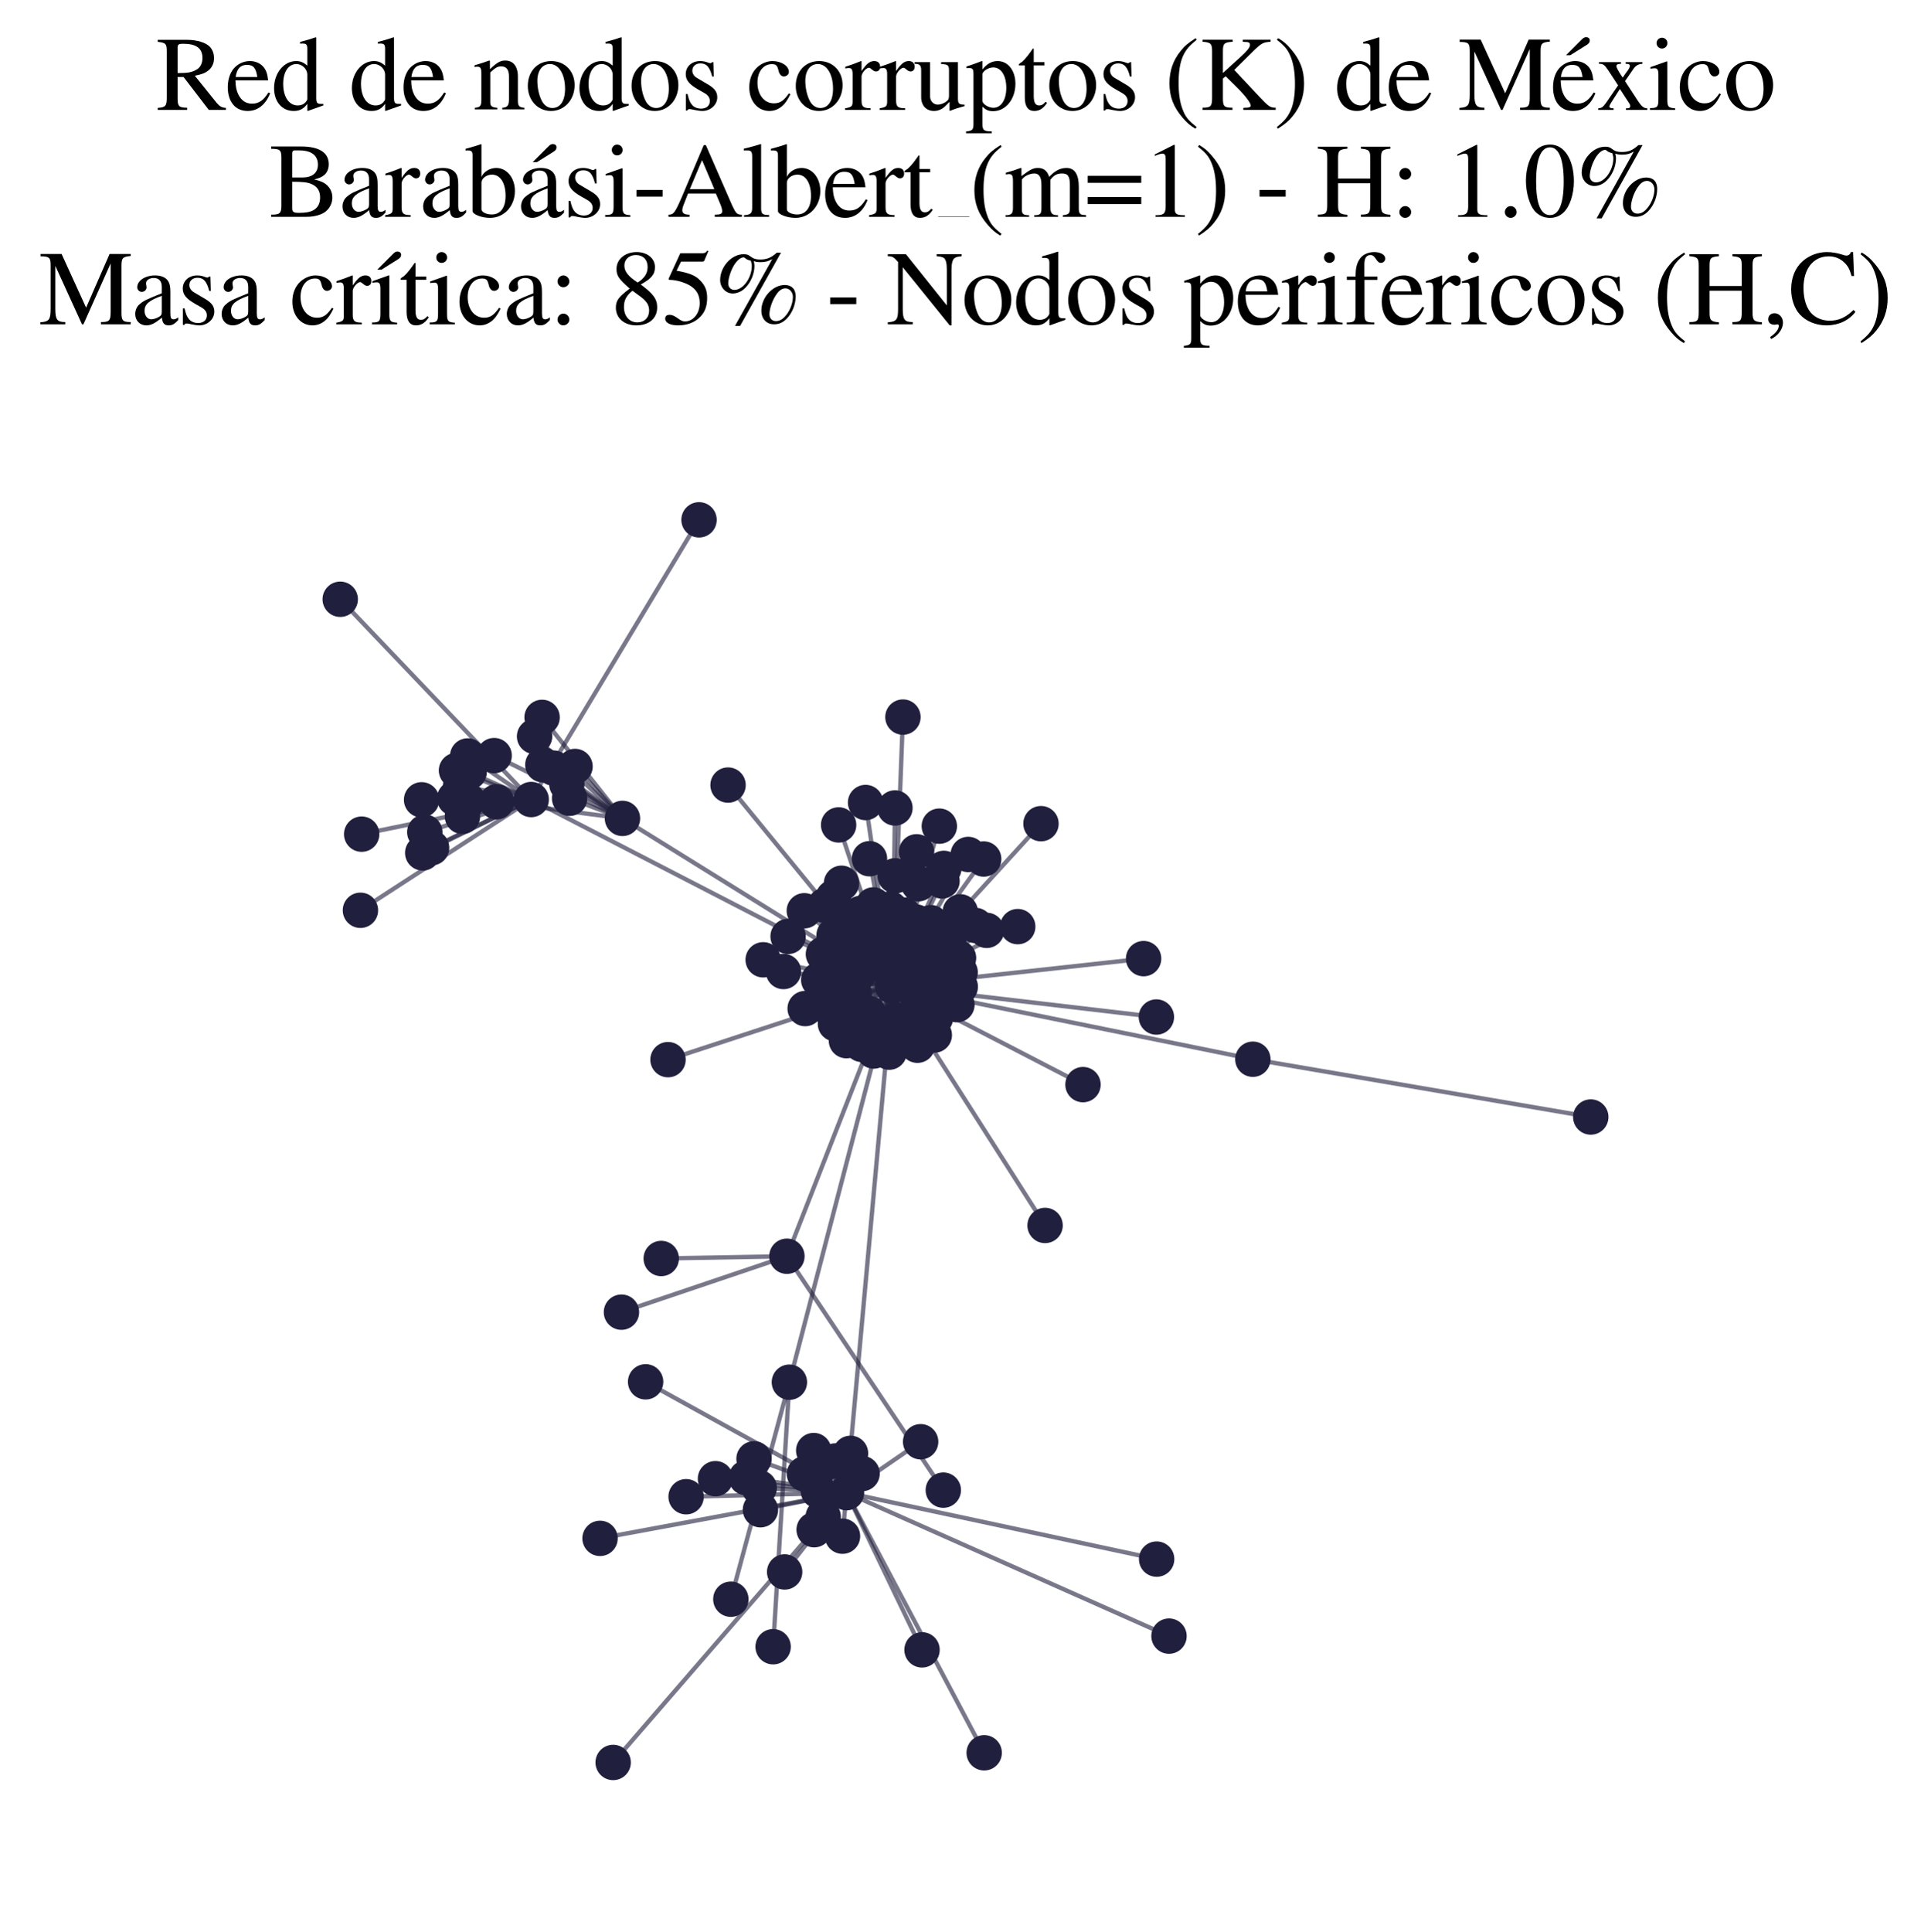 <?xml version="1.0" encoding="utf-8" standalone="no"?>
<!DOCTYPE svg PUBLIC "-//W3C//DTD SVG 1.1//EN"
  "http://www.w3.org/Graphics/SVG/1.1/DTD/svg11.dtd">
<svg xmlns:xlink="http://www.w3.org/1999/xlink" width="178.023pt" height="178.093pt" viewBox="0 0 178.023 178.093" xmlns="http://www.w3.org/2000/svg" version="1.1">
 <defs>
  <style type="text/css">*{stroke-linejoin: round; stroke-linecap: butt}</style>
 </defs>
 <g id="figure_1">
  <g id="patch_1">
   <path d="M 0 178.093 
L 178.023 178.093 
L 178.023 -0 
L 0 -0 
z
" style="fill: #ffffff"/>
  </g>
  <g id="axes_1">
   <g id="LineCollection_1">
    <path d="M 82.291 90.901 
L 115.504 97.64 
" clip-path="url(#paaeddee6e4)" style="fill: none; stroke: #201f3d; stroke-opacity: 0.6; stroke-width: 0.4"/>
    <path d="M 82.291 90.901 
L 78.041 137.597 
" clip-path="url(#paaeddee6e4)" style="fill: none; stroke: #201f3d; stroke-opacity: 0.6; stroke-width: 0.4"/>
    <path d="M 82.291 90.901 
L 72.548 115.801 
" clip-path="url(#paaeddee6e4)" style="fill: none; stroke: #201f3d; stroke-opacity: 0.6; stroke-width: 0.4"/>
    <path d="M 82.291 90.901 
L 67.121 72.37 
" clip-path="url(#paaeddee6e4)" style="fill: none; stroke: #201f3d; stroke-opacity: 0.6; stroke-width: 0.4"/>
    <path d="M 82.291 90.901 
L 79.799 73.978 
" clip-path="url(#paaeddee6e4)" style="fill: none; stroke: #201f3d; stroke-opacity: 0.6; stroke-width: 0.4"/>
    <path d="M 82.291 90.901 
L 77.449 87.43 
" clip-path="url(#paaeddee6e4)" style="fill: none; stroke: #201f3d; stroke-opacity: 0.6; stroke-width: 0.4"/>
    <path d="M 82.291 90.901 
L 99.844 99.982 
" clip-path="url(#paaeddee6e4)" style="fill: none; stroke: #201f3d; stroke-opacity: 0.6; stroke-width: 0.4"/>
    <path d="M 82.291 90.901 
L 78.4 85.273 
" clip-path="url(#paaeddee6e4)" style="fill: none; stroke: #201f3d; stroke-opacity: 0.6; stroke-width: 0.4"/>
    <path d="M 82.291 90.901 
L 48.973 73.702 
" clip-path="url(#paaeddee6e4)" style="fill: none; stroke: #201f3d; stroke-opacity: 0.6; stroke-width: 0.4"/>
    <path d="M 82.291 90.901 
L 95.971 75.927 
" clip-path="url(#paaeddee6e4)" style="fill: none; stroke: #201f3d; stroke-opacity: 0.6; stroke-width: 0.4"/>
    <path d="M 82.291 90.901 
L 61.586 97.681 
" clip-path="url(#paaeddee6e4)" style="fill: none; stroke: #201f3d; stroke-opacity: 0.6; stroke-width: 0.4"/>
    <path d="M 82.291 90.901 
L 72.776 127.412 
" clip-path="url(#paaeddee6e4)" style="fill: none; stroke: #201f3d; stroke-opacity: 0.6; stroke-width: 0.4"/>
    <path d="M 82.291 90.901 
L 77.58 81.42 
" clip-path="url(#paaeddee6e4)" style="fill: none; stroke: #201f3d; stroke-opacity: 0.6; stroke-width: 0.4"/>
    <path d="M 82.291 90.901 
L 57.386 75.441 
" clip-path="url(#paaeddee6e4)" style="fill: none; stroke: #201f3d; stroke-opacity: 0.6; stroke-width: 0.4"/>
    <path d="M 82.291 90.901 
L 82.507 74.48 
" clip-path="url(#paaeddee6e4)" style="fill: none; stroke: #201f3d; stroke-opacity: 0.6; stroke-width: 0.4"/>
    <path d="M 82.291 90.901 
L 80.55 96.884 
" clip-path="url(#paaeddee6e4)" style="fill: none; stroke: #201f3d; stroke-opacity: 0.6; stroke-width: 0.4"/>
    <path d="M 82.291 90.901 
L 82.505 86.89 
" clip-path="url(#paaeddee6e4)" style="fill: none; stroke: #201f3d; stroke-opacity: 0.6; stroke-width: 0.4"/>
    <path d="M 82.291 90.901 
L 84.582 96.351 
" clip-path="url(#paaeddee6e4)" style="fill: none; stroke: #201f3d; stroke-opacity: 0.6; stroke-width: 0.4"/>
    <path d="M 82.291 90.901 
L 72.231 89.556 
" clip-path="url(#paaeddee6e4)" style="fill: none; stroke: #201f3d; stroke-opacity: 0.6; stroke-width: 0.4"/>
    <path d="M 82.291 90.901 
L 88.368 88.299 
" clip-path="url(#paaeddee6e4)" style="fill: none; stroke: #201f3d; stroke-opacity: 0.6; stroke-width: 0.4"/>
    <path d="M 82.291 90.901 
L 86.598 76.156 
" clip-path="url(#paaeddee6e4)" style="fill: none; stroke: #201f3d; stroke-opacity: 0.6; stroke-width: 0.4"/>
    <path d="M 82.291 90.901 
L 96.348 112.963 
" clip-path="url(#paaeddee6e4)" style="fill: none; stroke: #201f3d; stroke-opacity: 0.6; stroke-width: 0.4"/>
    <path d="M 82.291 90.901 
L 82.59 94.023 
" clip-path="url(#paaeddee6e4)" style="fill: none; stroke: #201f3d; stroke-opacity: 0.6; stroke-width: 0.4"/>
    <path d="M 82.291 90.901 
L 90.959 85.763 
" clip-path="url(#paaeddee6e4)" style="fill: none; stroke: #201f3d; stroke-opacity: 0.6; stroke-width: 0.4"/>
    <path d="M 82.291 90.901 
L 84.674 81.464 
" clip-path="url(#paaeddee6e4)" style="fill: none; stroke: #201f3d; stroke-opacity: 0.6; stroke-width: 0.4"/>
    <path d="M 82.291 90.901 
L 82.529 80.732 
" clip-path="url(#paaeddee6e4)" style="fill: none; stroke: #201f3d; stroke-opacity: 0.6; stroke-width: 0.4"/>
    <path d="M 82.291 90.901 
L 78.55 93.09 
" clip-path="url(#paaeddee6e4)" style="fill: none; stroke: #201f3d; stroke-opacity: 0.6; stroke-width: 0.4"/>
    <path d="M 82.291 90.901 
L 105.431 88.368 
" clip-path="url(#paaeddee6e4)" style="fill: none; stroke: #201f3d; stroke-opacity: 0.6; stroke-width: 0.4"/>
    <path d="M 82.291 90.901 
L 89.265 78.765 
" clip-path="url(#paaeddee6e4)" style="fill: none; stroke: #201f3d; stroke-opacity: 0.6; stroke-width: 0.4"/>
    <path d="M 82.291 90.901 
L 83.244 66.102 
" clip-path="url(#paaeddee6e4)" style="fill: none; stroke: #201f3d; stroke-opacity: 0.6; stroke-width: 0.4"/>
    <path d="M 82.291 90.901 
L 84.5 78.52 
" clip-path="url(#paaeddee6e4)" style="fill: none; stroke: #201f3d; stroke-opacity: 0.6; stroke-width: 0.4"/>
    <path d="M 82.291 90.901 
L 90.688 79.186 
" clip-path="url(#paaeddee6e4)" style="fill: none; stroke: #201f3d; stroke-opacity: 0.6; stroke-width: 0.4"/>
    <path d="M 82.291 90.901 
L 86.731 91.064 
" clip-path="url(#paaeddee6e4)" style="fill: none; stroke: #201f3d; stroke-opacity: 0.6; stroke-width: 0.4"/>
    <path d="M 82.291 90.901 
L 87.015 80.048 
" clip-path="url(#paaeddee6e4)" style="fill: none; stroke: #201f3d; stroke-opacity: 0.6; stroke-width: 0.4"/>
    <path d="M 82.291 90.901 
L 76.061 83.464 
" clip-path="url(#paaeddee6e4)" style="fill: none; stroke: #201f3d; stroke-opacity: 0.6; stroke-width: 0.4"/>
    <path d="M 82.291 90.901 
L 88.531 84.054 
" clip-path="url(#paaeddee6e4)" style="fill: none; stroke: #201f3d; stroke-opacity: 0.6; stroke-width: 0.4"/>
    <path d="M 82.291 90.901 
L 86.615 88.361 
" clip-path="url(#paaeddee6e4)" style="fill: none; stroke: #201f3d; stroke-opacity: 0.6; stroke-width: 0.4"/>
    <path d="M 82.291 90.901 
L 85.437 86.71 
" clip-path="url(#paaeddee6e4)" style="fill: none; stroke: #201f3d; stroke-opacity: 0.6; stroke-width: 0.4"/>
    <path d="M 82.291 90.901 
L 80.088 93.413 
" clip-path="url(#paaeddee6e4)" style="fill: none; stroke: #201f3d; stroke-opacity: 0.6; stroke-width: 0.4"/>
    <path d="M 82.291 90.901 
L 77.315 76.043 
" clip-path="url(#paaeddee6e4)" style="fill: none; stroke: #201f3d; stroke-opacity: 0.6; stroke-width: 0.4"/>
    <path d="M 82.291 90.901 
L 88.222 92.612 
" clip-path="url(#paaeddee6e4)" style="fill: none; stroke: #201f3d; stroke-opacity: 0.6; stroke-width: 0.4"/>
    <path d="M 82.291 90.901 
L 86.848 81.208 
" clip-path="url(#paaeddee6e4)" style="fill: none; stroke: #201f3d; stroke-opacity: 0.6; stroke-width: 0.4"/>
    <path d="M 82.291 90.901 
L 78.035 95.929 
" clip-path="url(#paaeddee6e4)" style="fill: none; stroke: #201f3d; stroke-opacity: 0.6; stroke-width: 0.4"/>
    <path d="M 82.291 90.901 
L 84.699 92.427 
" clip-path="url(#paaeddee6e4)" style="fill: none; stroke: #201f3d; stroke-opacity: 0.6; stroke-width: 0.4"/>
    <path d="M 82.291 90.901 
L 106.61 93.751 
" clip-path="url(#paaeddee6e4)" style="fill: none; stroke: #201f3d; stroke-opacity: 0.6; stroke-width: 0.4"/>
    <path d="M 82.291 90.901 
L 86.246 93.823 
" clip-path="url(#paaeddee6e4)" style="fill: none; stroke: #201f3d; stroke-opacity: 0.6; stroke-width: 0.4"/>
    <path d="M 82.291 90.901 
L 74.23 92.972 
" clip-path="url(#paaeddee6e4)" style="fill: none; stroke: #201f3d; stroke-opacity: 0.6; stroke-width: 0.4"/>
    <path d="M 82.291 90.901 
L 76.625 93.126 
" clip-path="url(#paaeddee6e4)" style="fill: none; stroke: #201f3d; stroke-opacity: 0.6; stroke-width: 0.4"/>
    <path d="M 82.291 90.901 
L 75.479 90.328 
" clip-path="url(#paaeddee6e4)" style="fill: none; stroke: #201f3d; stroke-opacity: 0.6; stroke-width: 0.4"/>
    <path d="M 82.291 90.901 
L 93.827 85.417 
" clip-path="url(#paaeddee6e4)" style="fill: none; stroke: #201f3d; stroke-opacity: 0.6; stroke-width: 0.4"/>
    <path d="M 82.291 90.901 
L 76.821 82.729 
" clip-path="url(#paaeddee6e4)" style="fill: none; stroke: #201f3d; stroke-opacity: 0.6; stroke-width: 0.4"/>
    <path d="M 82.291 90.901 
L 75.913 87.953 
" clip-path="url(#paaeddee6e4)" style="fill: none; stroke: #201f3d; stroke-opacity: 0.6; stroke-width: 0.4"/>
    <path d="M 82.291 90.901 
L 82.918 96.015 
" clip-path="url(#paaeddee6e4)" style="fill: none; stroke: #201f3d; stroke-opacity: 0.6; stroke-width: 0.4"/>
    <path d="M 82.291 90.901 
L 77.831 89.188 
" clip-path="url(#paaeddee6e4)" style="fill: none; stroke: #201f3d; stroke-opacity: 0.6; stroke-width: 0.4"/>
    <path d="M 82.291 90.901 
L 78.756 91.578 
" clip-path="url(#paaeddee6e4)" style="fill: none; stroke: #201f3d; stroke-opacity: 0.6; stroke-width: 0.4"/>
    <path d="M 82.291 90.901 
L 78.581 86.61 
" clip-path="url(#paaeddee6e4)" style="fill: none; stroke: #201f3d; stroke-opacity: 0.6; stroke-width: 0.4"/>
    <path d="M 82.291 90.901 
L 72.656 86.319 
" clip-path="url(#paaeddee6e4)" style="fill: none; stroke: #201f3d; stroke-opacity: 0.6; stroke-width: 0.4"/>
    <path d="M 82.291 90.901 
L 77.022 94.377 
" clip-path="url(#paaeddee6e4)" style="fill: none; stroke: #201f3d; stroke-opacity: 0.6; stroke-width: 0.4"/>
    <path d="M 82.291 90.901 
L 74.151 83.956 
" clip-path="url(#paaeddee6e4)" style="fill: none; stroke: #201f3d; stroke-opacity: 0.6; stroke-width: 0.4"/>
    <path d="M 82.291 90.901 
L 80.161 79.159 
" clip-path="url(#paaeddee6e4)" style="fill: none; stroke: #201f3d; stroke-opacity: 0.6; stroke-width: 0.4"/>
    <path d="M 82.291 90.901 
L 89.924 85.309 
" clip-path="url(#paaeddee6e4)" style="fill: none; stroke: #201f3d; stroke-opacity: 0.6; stroke-width: 0.4"/>
    <path d="M 82.291 90.901 
L 85.422 90.7 
" clip-path="url(#paaeddee6e4)" style="fill: none; stroke: #201f3d; stroke-opacity: 0.6; stroke-width: 0.4"/>
    <path d="M 82.291 90.901 
L 82.235 85.075 
" clip-path="url(#paaeddee6e4)" style="fill: none; stroke: #201f3d; stroke-opacity: 0.6; stroke-width: 0.4"/>
    <path d="M 82.291 90.901 
L 85.825 85.058 
" clip-path="url(#paaeddee6e4)" style="fill: none; stroke: #201f3d; stroke-opacity: 0.6; stroke-width: 0.4"/>
    <path d="M 82.291 90.901 
L 76.224 91.914 
" clip-path="url(#paaeddee6e4)" style="fill: none; stroke: #201f3d; stroke-opacity: 0.6; stroke-width: 0.4"/>
    <path d="M 82.291 90.901 
L 87.469 86.914 
" clip-path="url(#paaeddee6e4)" style="fill: none; stroke: #201f3d; stroke-opacity: 0.6; stroke-width: 0.4"/>
    <path d="M 82.291 90.901 
L 79.128 89.796 
" clip-path="url(#paaeddee6e4)" style="fill: none; stroke: #201f3d; stroke-opacity: 0.6; stroke-width: 0.4"/>
    <path d="M 82.291 90.901 
L 80.513 83.418 
" clip-path="url(#paaeddee6e4)" style="fill: none; stroke: #201f3d; stroke-opacity: 0.6; stroke-width: 0.4"/>
    <path d="M 82.291 90.901 
L 83.33 84.35 
" clip-path="url(#paaeddee6e4)" style="fill: none; stroke: #201f3d; stroke-opacity: 0.6; stroke-width: 0.4"/>
    <path d="M 82.291 90.901 
L 79.944 85.569 
" clip-path="url(#paaeddee6e4)" style="fill: none; stroke: #201f3d; stroke-opacity: 0.6; stroke-width: 0.4"/>
    <path d="M 82.291 90.901 
L 80.928 86.498 
" clip-path="url(#paaeddee6e4)" style="fill: none; stroke: #201f3d; stroke-opacity: 0.6; stroke-width: 0.4"/>
    <path d="M 82.291 90.901 
L 86.954 92.659 
" clip-path="url(#paaeddee6e4)" style="fill: none; stroke: #201f3d; stroke-opacity: 0.6; stroke-width: 0.4"/>
    <path d="M 82.291 90.901 
L 70.359 88.475 
" clip-path="url(#paaeddee6e4)" style="fill: none; stroke: #201f3d; stroke-opacity: 0.6; stroke-width: 0.4"/>
    <path d="M 82.291 90.901 
L 85.756 86.821 
" clip-path="url(#paaeddee6e4)" style="fill: none; stroke: #201f3d; stroke-opacity: 0.6; stroke-width: 0.4"/>
    <path d="M 82.291 90.901 
L 82.097 83.782 
" clip-path="url(#paaeddee6e4)" style="fill: none; stroke: #201f3d; stroke-opacity: 0.6; stroke-width: 0.4"/>
    <path d="M 82.291 90.901 
L 88.518 89.62 
" clip-path="url(#paaeddee6e4)" style="fill: none; stroke: #201f3d; stroke-opacity: 0.6; stroke-width: 0.4"/>
    <path d="M 82.291 90.901 
L 79.451 96.273 
" clip-path="url(#paaeddee6e4)" style="fill: none; stroke: #201f3d; stroke-opacity: 0.6; stroke-width: 0.4"/>
    <path d="M 82.291 90.901 
L 81.018 95.147 
" clip-path="url(#paaeddee6e4)" style="fill: none; stroke: #201f3d; stroke-opacity: 0.6; stroke-width: 0.4"/>
    <path d="M 82.291 90.901 
L 84.461 84.995 
" clip-path="url(#paaeddee6e4)" style="fill: none; stroke: #201f3d; stroke-opacity: 0.6; stroke-width: 0.4"/>
    <path d="M 82.291 90.901 
L 76.468 89.073 
" clip-path="url(#paaeddee6e4)" style="fill: none; stroke: #201f3d; stroke-opacity: 0.6; stroke-width: 0.4"/>
    <path d="M 82.291 90.901 
L 86.136 95.414 
" clip-path="url(#paaeddee6e4)" style="fill: none; stroke: #201f3d; stroke-opacity: 0.6; stroke-width: 0.4"/>
    <path d="M 82.291 90.901 
L 76.897 86.207 
" clip-path="url(#paaeddee6e4)" style="fill: none; stroke: #201f3d; stroke-opacity: 0.6; stroke-width: 0.4"/>
    <path d="M 82.291 90.901 
L 86.728 88.999 
" clip-path="url(#paaeddee6e4)" style="fill: none; stroke: #201f3d; stroke-opacity: 0.6; stroke-width: 0.4"/>
    <path d="M 82.291 90.901 
L 79.344 84.199 
" clip-path="url(#paaeddee6e4)" style="fill: none; stroke: #201f3d; stroke-opacity: 0.6; stroke-width: 0.4"/>
    <path d="M 82.291 90.901 
L 83.758 88.943 
" clip-path="url(#paaeddee6e4)" style="fill: none; stroke: #201f3d; stroke-opacity: 0.6; stroke-width: 0.4"/>
    <path d="M 82.291 90.901 
L 80.869 88.545 
" clip-path="url(#paaeddee6e4)" style="fill: none; stroke: #201f3d; stroke-opacity: 0.6; stroke-width: 0.4"/>
    <path d="M 82.291 90.901 
L 79.127 87.812 
" clip-path="url(#paaeddee6e4)" style="fill: none; stroke: #201f3d; stroke-opacity: 0.6; stroke-width: 0.4"/>
    <path d="M 82.291 90.901 
L 84.485 94.617 
" clip-path="url(#paaeddee6e4)" style="fill: none; stroke: #201f3d; stroke-opacity: 0.6; stroke-width: 0.4"/>
    <path d="M 82.291 90.901 
L 80.889 84.391 
" clip-path="url(#paaeddee6e4)" style="fill: none; stroke: #201f3d; stroke-opacity: 0.6; stroke-width: 0.4"/>
    <path d="M 82.291 90.901 
L 88.53 90.959 
" clip-path="url(#paaeddee6e4)" style="fill: none; stroke: #201f3d; stroke-opacity: 0.6; stroke-width: 0.4"/>
    <path d="M 82.291 90.901 
L 83.932 86.862 
" clip-path="url(#paaeddee6e4)" style="fill: none; stroke: #201f3d; stroke-opacity: 0.6; stroke-width: 0.4"/>
    <path d="M 82.291 90.901 
L 78.671 94.763 
" clip-path="url(#paaeddee6e4)" style="fill: none; stroke: #201f3d; stroke-opacity: 0.6; stroke-width: 0.4"/>
    <path d="M 82.291 90.901 
L 76.953 90.717 
" clip-path="url(#paaeddee6e4)" style="fill: none; stroke: #201f3d; stroke-opacity: 0.6; stroke-width: 0.4"/>
    <path d="M 82.291 90.901 
L 81.978 96.988 
" clip-path="url(#paaeddee6e4)" style="fill: none; stroke: #201f3d; stroke-opacity: 0.6; stroke-width: 0.4"/>
    <path d="M 115.504 97.64 
L 146.656 102.968 
" clip-path="url(#paaeddee6e4)" style="fill: none; stroke: #201f3d; stroke-opacity: 0.6; stroke-width: 0.4"/>
    <path d="M 78.041 137.597 
L 107.773 150.82 
" clip-path="url(#paaeddee6e4)" style="fill: none; stroke: #201f3d; stroke-opacity: 0.6; stroke-width: 0.4"/>
    <path d="M 78.041 137.597 
L 106.633 143.721 
" clip-path="url(#paaeddee6e4)" style="fill: none; stroke: #201f3d; stroke-opacity: 0.6; stroke-width: 0.4"/>
    <path d="M 78.041 137.597 
L 90.734 161.576 
" clip-path="url(#paaeddee6e4)" style="fill: none; stroke: #201f3d; stroke-opacity: 0.6; stroke-width: 0.4"/>
    <path d="M 78.041 137.597 
L 56.528 162.466 
" clip-path="url(#paaeddee6e4)" style="fill: none; stroke: #201f3d; stroke-opacity: 0.6; stroke-width: 0.4"/>
    <path d="M 78.041 137.597 
L 75.445 137.432 
" clip-path="url(#paaeddee6e4)" style="fill: none; stroke: #201f3d; stroke-opacity: 0.6; stroke-width: 0.4"/>
    <path d="M 78.041 137.597 
L 55.32 141.809 
" clip-path="url(#paaeddee6e4)" style="fill: none; stroke: #201f3d; stroke-opacity: 0.6; stroke-width: 0.4"/>
    <path d="M 78.041 137.597 
L 75.018 133.714 
" clip-path="url(#paaeddee6e4)" style="fill: none; stroke: #201f3d; stroke-opacity: 0.6; stroke-width: 0.4"/>
    <path d="M 78.041 137.597 
L 84.875 132.901 
" clip-path="url(#paaeddee6e4)" style="fill: none; stroke: #201f3d; stroke-opacity: 0.6; stroke-width: 0.4"/>
    <path d="M 78.041 137.597 
L 85.005 152.087 
" clip-path="url(#paaeddee6e4)" style="fill: none; stroke: #201f3d; stroke-opacity: 0.6; stroke-width: 0.4"/>
    <path d="M 78.041 137.597 
L 59.521 127.379 
" clip-path="url(#paaeddee6e4)" style="fill: none; stroke: #201f3d; stroke-opacity: 0.6; stroke-width: 0.4"/>
    <path d="M 78.041 137.597 
L 63.253 137.97 
" clip-path="url(#paaeddee6e4)" style="fill: none; stroke: #201f3d; stroke-opacity: 0.6; stroke-width: 0.4"/>
    <path d="M 78.041 137.597 
L 65.96 136.308 
" clip-path="url(#paaeddee6e4)" style="fill: none; stroke: #201f3d; stroke-opacity: 0.6; stroke-width: 0.4"/>
    <path d="M 78.041 137.597 
L 79.478 135.835 
" clip-path="url(#paaeddee6e4)" style="fill: none; stroke: #201f3d; stroke-opacity: 0.6; stroke-width: 0.4"/>
    <path d="M 78.041 137.597 
L 77.673 141.607 
" clip-path="url(#paaeddee6e4)" style="fill: none; stroke: #201f3d; stroke-opacity: 0.6; stroke-width: 0.4"/>
    <path d="M 78.041 137.597 
L 69.515 134.476 
" clip-path="url(#paaeddee6e4)" style="fill: none; stroke: #201f3d; stroke-opacity: 0.6; stroke-width: 0.4"/>
    <path d="M 78.041 137.597 
L 70.108 139.169 
" clip-path="url(#paaeddee6e4)" style="fill: none; stroke: #201f3d; stroke-opacity: 0.6; stroke-width: 0.4"/>
    <path d="M 78.041 137.597 
L 69.995 137.145 
" clip-path="url(#paaeddee6e4)" style="fill: none; stroke: #201f3d; stroke-opacity: 0.6; stroke-width: 0.4"/>
    <path d="M 78.041 137.597 
L 75.659 135.169 
" clip-path="url(#paaeddee6e4)" style="fill: none; stroke: #201f3d; stroke-opacity: 0.6; stroke-width: 0.4"/>
    <path d="M 78.041 137.597 
L 72.339 144.905 
" clip-path="url(#paaeddee6e4)" style="fill: none; stroke: #201f3d; stroke-opacity: 0.6; stroke-width: 0.4"/>
    <path d="M 78.041 137.597 
L 68.801 136.218 
" clip-path="url(#paaeddee6e4)" style="fill: none; stroke: #201f3d; stroke-opacity: 0.6; stroke-width: 0.4"/>
    <path d="M 78.041 137.597 
L 78.41 133.972 
" clip-path="url(#paaeddee6e4)" style="fill: none; stroke: #201f3d; stroke-opacity: 0.6; stroke-width: 0.4"/>
    <path d="M 78.041 137.597 
L 77.026 134.672 
" clip-path="url(#paaeddee6e4)" style="fill: none; stroke: #201f3d; stroke-opacity: 0.6; stroke-width: 0.4"/>
    <path d="M 78.041 137.597 
L 75.893 139.817 
" clip-path="url(#paaeddee6e4)" style="fill: none; stroke: #201f3d; stroke-opacity: 0.6; stroke-width: 0.4"/>
    <path d="M 78.041 137.597 
L 74.161 135.867 
" clip-path="url(#paaeddee6e4)" style="fill: none; stroke: #201f3d; stroke-opacity: 0.6; stroke-width: 0.4"/>
    <path d="M 78.041 137.597 
L 75.058 141.01 
" clip-path="url(#paaeddee6e4)" style="fill: none; stroke: #201f3d; stroke-opacity: 0.6; stroke-width: 0.4"/>
    <path d="M 72.548 115.801 
L 57.294 120.957 
" clip-path="url(#paaeddee6e4)" style="fill: none; stroke: #201f3d; stroke-opacity: 0.6; stroke-width: 0.4"/>
    <path d="M 72.548 115.801 
L 60.96 116.009 
" clip-path="url(#paaeddee6e4)" style="fill: none; stroke: #201f3d; stroke-opacity: 0.6; stroke-width: 0.4"/>
    <path d="M 72.548 115.801 
L 86.965 137.363 
" clip-path="url(#paaeddee6e4)" style="fill: none; stroke: #201f3d; stroke-opacity: 0.6; stroke-width: 0.4"/>
    <path d="M 48.973 73.702 
L 64.446 47.92 
" clip-path="url(#paaeddee6e4)" style="fill: none; stroke: #201f3d; stroke-opacity: 0.6; stroke-width: 0.4"/>
    <path d="M 48.973 73.702 
L 31.367 55.242 
" clip-path="url(#paaeddee6e4)" style="fill: none; stroke: #201f3d; stroke-opacity: 0.6; stroke-width: 0.4"/>
    <path d="M 48.973 73.702 
L 33.23 83.912 
" clip-path="url(#paaeddee6e4)" style="fill: none; stroke: #201f3d; stroke-opacity: 0.6; stroke-width: 0.4"/>
    <path d="M 48.973 73.702 
L 33.342 76.894 
" clip-path="url(#paaeddee6e4)" style="fill: none; stroke: #201f3d; stroke-opacity: 0.6; stroke-width: 0.4"/>
    <path d="M 48.973 73.702 
L 42.465 72.434 
" clip-path="url(#paaeddee6e4)" style="fill: none; stroke: #201f3d; stroke-opacity: 0.6; stroke-width: 0.4"/>
    <path d="M 48.973 73.702 
L 39.789 78.147 
" clip-path="url(#paaeddee6e4)" style="fill: none; stroke: #201f3d; stroke-opacity: 0.6; stroke-width: 0.4"/>
    <path d="M 48.973 73.702 
L 39.163 76.707 
" clip-path="url(#paaeddee6e4)" style="fill: none; stroke: #201f3d; stroke-opacity: 0.6; stroke-width: 0.4"/>
    <path d="M 48.973 73.702 
L 41.916 73.597 
" clip-path="url(#paaeddee6e4)" style="fill: none; stroke: #201f3d; stroke-opacity: 0.6; stroke-width: 0.4"/>
    <path d="M 48.973 73.702 
L 38.868 73.728 
" clip-path="url(#paaeddee6e4)" style="fill: none; stroke: #201f3d; stroke-opacity: 0.6; stroke-width: 0.4"/>
    <path d="M 48.973 73.702 
L 38.972 78.621 
" clip-path="url(#paaeddee6e4)" style="fill: none; stroke: #201f3d; stroke-opacity: 0.6; stroke-width: 0.4"/>
    <path d="M 48.973 73.702 
L 42.634 75.254 
" clip-path="url(#paaeddee6e4)" style="fill: none; stroke: #201f3d; stroke-opacity: 0.6; stroke-width: 0.4"/>
    <path d="M 48.973 73.702 
L 43.152 73.797 
" clip-path="url(#paaeddee6e4)" style="fill: none; stroke: #201f3d; stroke-opacity: 0.6; stroke-width: 0.4"/>
    <path d="M 48.973 73.702 
L 42.085 71.019 
" clip-path="url(#paaeddee6e4)" style="fill: none; stroke: #201f3d; stroke-opacity: 0.6; stroke-width: 0.4"/>
    <path d="M 48.973 73.702 
L 43.251 71.172 
" clip-path="url(#paaeddee6e4)" style="fill: none; stroke: #201f3d; stroke-opacity: 0.6; stroke-width: 0.4"/>
    <path d="M 48.973 73.702 
L 43.116 69.684 
" clip-path="url(#paaeddee6e4)" style="fill: none; stroke: #201f3d; stroke-opacity: 0.6; stroke-width: 0.4"/>
    <path d="M 72.776 127.412 
L 71.276 151.798 
" clip-path="url(#paaeddee6e4)" style="fill: none; stroke: #201f3d; stroke-opacity: 0.6; stroke-width: 0.4"/>
    <path d="M 72.776 127.412 
L 67.378 147.417 
" clip-path="url(#paaeddee6e4)" style="fill: none; stroke: #201f3d; stroke-opacity: 0.6; stroke-width: 0.4"/>
    <path d="M 57.386 75.441 
L 49.283 67.881 
" clip-path="url(#paaeddee6e4)" style="fill: none; stroke: #201f3d; stroke-opacity: 0.6; stroke-width: 0.4"/>
    <path d="M 57.386 75.441 
L 45.556 69.653 
" clip-path="url(#paaeddee6e4)" style="fill: none; stroke: #201f3d; stroke-opacity: 0.6; stroke-width: 0.4"/>
    <path d="M 57.386 75.441 
L 51.044 70.806 
" clip-path="url(#paaeddee6e4)" style="fill: none; stroke: #201f3d; stroke-opacity: 0.6; stroke-width: 0.4"/>
    <path d="M 57.386 75.441 
L 49.976 66.13 
" clip-path="url(#paaeddee6e4)" style="fill: none; stroke: #201f3d; stroke-opacity: 0.6; stroke-width: 0.4"/>
    <path d="M 57.386 75.441 
L 45.783 73.911 
" clip-path="url(#paaeddee6e4)" style="fill: none; stroke: #201f3d; stroke-opacity: 0.6; stroke-width: 0.4"/>
    <path d="M 57.386 75.441 
L 50.047 70.498 
" clip-path="url(#paaeddee6e4)" style="fill: none; stroke: #201f3d; stroke-opacity: 0.6; stroke-width: 0.4"/>
    <path d="M 57.386 75.441 
L 52.512 73.589 
" clip-path="url(#paaeddee6e4)" style="fill: none; stroke: #201f3d; stroke-opacity: 0.6; stroke-width: 0.4"/>
    <path d="M 57.386 75.441 
L 53.013 70.653 
" clip-path="url(#paaeddee6e4)" style="fill: none; stroke: #201f3d; stroke-opacity: 0.6; stroke-width: 0.4"/>
    <path d="M 57.386 75.441 
L 52.258 72.279 
" clip-path="url(#paaeddee6e4)" style="fill: none; stroke: #201f3d; stroke-opacity: 0.6; stroke-width: 0.4"/>
   </g>
   <g id="PathCollection_1">
    <defs>
     <path id="mbcc12c782c" d="M 0 1.581 
C 0.419 1.581 0.822 1.415 1.118 1.118 
C 1.415 0.822 1.581 0.419 1.581 0 
C 1.581 -0.419 1.415 -0.822 1.118 -1.118 
C 0.822 -1.415 0.419 -1.581 0 -1.581 
C -0.419 -1.581 -0.822 -1.415 -1.118 -1.118 
C -1.415 -0.822 -1.581 -0.419 -1.581 0 
C -1.581 0.419 -1.415 0.822 -1.118 1.118 
C -0.822 1.415 -0.419 1.581 0 1.581 
z
" style="stroke: #201f3d; stroke-width: 0.1"/>
    </defs>
    <g clip-path="url(#paaeddee6e4)">
     <use xlink:href="#mbcc12c782c" x="83.932" y="86.862" style="fill: #201f3d; stroke: #201f3d; stroke-width: 0.1"/>
     <use xlink:href="#mbcc12c782c" x="85.756" y="86.821" style="fill: #201f3d; stroke: #201f3d; stroke-width: 0.1"/>
     <use xlink:href="#mbcc12c782c" x="65.96" y="136.308" style="fill: #201f3d; stroke: #201f3d; stroke-width: 0.1"/>
     <use xlink:href="#mbcc12c782c" x="68.801" y="136.218" style="fill: #201f3d; stroke: #201f3d; stroke-width: 0.1"/>
     <use xlink:href="#mbcc12c782c" x="88.531" y="84.054" style="fill: #201f3d; stroke: #201f3d; stroke-width: 0.1"/>
     <use xlink:href="#mbcc12c782c" x="86.615" y="88.361" style="fill: #201f3d; stroke: #201f3d; stroke-width: 0.1"/>
     <use xlink:href="#mbcc12c782c" x="79.127" y="87.812" style="fill: #201f3d; stroke: #201f3d; stroke-width: 0.1"/>
     <use xlink:href="#mbcc12c782c" x="77.022" y="94.377" style="fill: #201f3d; stroke: #201f3d; stroke-width: 0.1"/>
     <use xlink:href="#mbcc12c782c" x="74.151" y="83.956" style="fill: #201f3d; stroke: #201f3d; stroke-width: 0.1"/>
     <use xlink:href="#mbcc12c782c" x="85.005" y="152.087" style="fill: #201f3d; stroke: #201f3d; stroke-width: 0.1"/>
     <use xlink:href="#mbcc12c782c" x="80.513" y="83.418" style="fill: #201f3d; stroke: #201f3d; stroke-width: 0.1"/>
     <use xlink:href="#mbcc12c782c" x="75.659" y="135.169" style="fill: #201f3d; stroke: #201f3d; stroke-width: 0.1"/>
     <use xlink:href="#mbcc12c782c" x="79.944" y="85.569" style="fill: #201f3d; stroke: #201f3d; stroke-width: 0.1"/>
     <use xlink:href="#mbcc12c782c" x="69.515" y="134.476" style="fill: #201f3d; stroke: #201f3d; stroke-width: 0.1"/>
     <use xlink:href="#mbcc12c782c" x="75.445" y="137.432" style="fill: #201f3d; stroke: #201f3d; stroke-width: 0.1"/>
     <use xlink:href="#mbcc12c782c" x="43.251" y="71.172" style="fill: #201f3d; stroke: #201f3d; stroke-width: 0.1"/>
     <use xlink:href="#mbcc12c782c" x="53.013" y="70.653" style="fill: #201f3d; stroke: #201f3d; stroke-width: 0.1"/>
     <use xlink:href="#mbcc12c782c" x="39.163" y="76.707" style="fill: #201f3d; stroke: #201f3d; stroke-width: 0.1"/>
     <use xlink:href="#mbcc12c782c" x="93.827" y="85.417" style="fill: #201f3d; stroke: #201f3d; stroke-width: 0.1"/>
     <use xlink:href="#mbcc12c782c" x="86.954" y="92.659" style="fill: #201f3d; stroke: #201f3d; stroke-width: 0.1"/>
     <use xlink:href="#mbcc12c782c" x="57.294" y="120.957" style="fill: #201f3d; stroke: #201f3d; stroke-width: 0.1"/>
     <use xlink:href="#mbcc12c782c" x="33.342" y="76.894" style="fill: #201f3d; stroke: #201f3d; stroke-width: 0.1"/>
     <use xlink:href="#mbcc12c782c" x="86.965" y="137.363" style="fill: #201f3d; stroke: #201f3d; stroke-width: 0.1"/>
     <use xlink:href="#mbcc12c782c" x="38.972" y="78.621" style="fill: #201f3d; stroke: #201f3d; stroke-width: 0.1"/>
     <use xlink:href="#mbcc12c782c" x="59.521" y="127.379" style="fill: #201f3d; stroke: #201f3d; stroke-width: 0.1"/>
     <use xlink:href="#mbcc12c782c" x="61.586" y="97.681" style="fill: #201f3d; stroke: #201f3d; stroke-width: 0.1"/>
     <use xlink:href="#mbcc12c782c" x="84.582" y="96.351" style="fill: #201f3d; stroke: #201f3d; stroke-width: 0.1"/>
     <use xlink:href="#mbcc12c782c" x="70.359" y="88.475" style="fill: #201f3d; stroke: #201f3d; stroke-width: 0.1"/>
     <use xlink:href="#mbcc12c782c" x="88.222" y="92.612" style="fill: #201f3d; stroke: #201f3d; stroke-width: 0.1"/>
     <use xlink:href="#mbcc12c782c" x="42.085" y="71.019" style="fill: #201f3d; stroke: #201f3d; stroke-width: 0.1"/>
     <use xlink:href="#mbcc12c782c" x="78.756" y="91.578" style="fill: #201f3d; stroke: #201f3d; stroke-width: 0.1"/>
     <use xlink:href="#mbcc12c782c" x="78.041" y="137.597" style="fill: #201f3d; stroke: #201f3d; stroke-width: 0.1"/>
     <use xlink:href="#mbcc12c782c" x="82.918" y="96.015" style="fill: #201f3d; stroke: #201f3d; stroke-width: 0.1"/>
     <use xlink:href="#mbcc12c782c" x="72.656" y="86.319" style="fill: #201f3d; stroke: #201f3d; stroke-width: 0.1"/>
     <use xlink:href="#mbcc12c782c" x="81.978" y="96.988" style="fill: #201f3d; stroke: #201f3d; stroke-width: 0.1"/>
     <use xlink:href="#mbcc12c782c" x="86.246" y="93.823" style="fill: #201f3d; stroke: #201f3d; stroke-width: 0.1"/>
     <use xlink:href="#mbcc12c782c" x="42.465" y="72.434" style="fill: #201f3d; stroke: #201f3d; stroke-width: 0.1"/>
     <use xlink:href="#mbcc12c782c" x="78.035" y="95.929" style="fill: #201f3d; stroke: #201f3d; stroke-width: 0.1"/>
     <use xlink:href="#mbcc12c782c" x="82.507" y="74.48" style="fill: #201f3d; stroke: #201f3d; stroke-width: 0.1"/>
     <use xlink:href="#mbcc12c782c" x="84.5" y="78.52" style="fill: #201f3d; stroke: #201f3d; stroke-width: 0.1"/>
     <use xlink:href="#mbcc12c782c" x="107.773" y="150.82" style="fill: #201f3d; stroke: #201f3d; stroke-width: 0.1"/>
     <use xlink:href="#mbcc12c782c" x="79.478" y="135.835" style="fill: #201f3d; stroke: #201f3d; stroke-width: 0.1"/>
     <use xlink:href="#mbcc12c782c" x="48.973" y="73.702" style="fill: #201f3d; stroke: #201f3d; stroke-width: 0.1"/>
     <use xlink:href="#mbcc12c782c" x="86.848" y="81.208" style="fill: #201f3d; stroke: #201f3d; stroke-width: 0.1"/>
     <use xlink:href="#mbcc12c782c" x="78.41" y="133.972" style="fill: #201f3d; stroke: #201f3d; stroke-width: 0.1"/>
     <use xlink:href="#mbcc12c782c" x="49.976" y="66.13" style="fill: #201f3d; stroke: #201f3d; stroke-width: 0.1"/>
     <use xlink:href="#mbcc12c782c" x="50.047" y="70.498" style="fill: #201f3d; stroke: #201f3d; stroke-width: 0.1"/>
     <use xlink:href="#mbcc12c782c" x="70.108" y="139.169" style="fill: #201f3d; stroke: #201f3d; stroke-width: 0.1"/>
     <use xlink:href="#mbcc12c782c" x="106.633" y="143.721" style="fill: #201f3d; stroke: #201f3d; stroke-width: 0.1"/>
     <use xlink:href="#mbcc12c782c" x="52.512" y="73.589" style="fill: #201f3d; stroke: #201f3d; stroke-width: 0.1"/>
     <use xlink:href="#mbcc12c782c" x="115.504" y="97.64" style="fill: #201f3d; stroke: #201f3d; stroke-width: 0.1"/>
     <use xlink:href="#mbcc12c782c" x="84.674" y="81.464" style="fill: #201f3d; stroke: #201f3d; stroke-width: 0.1"/>
     <use xlink:href="#mbcc12c782c" x="74.161" y="135.867" style="fill: #201f3d; stroke: #201f3d; stroke-width: 0.1"/>
     <use xlink:href="#mbcc12c782c" x="82.235" y="85.075" style="fill: #201f3d; stroke: #201f3d; stroke-width: 0.1"/>
     <use xlink:href="#mbcc12c782c" x="45.783" y="73.911" style="fill: #201f3d; stroke: #201f3d; stroke-width: 0.1"/>
     <use xlink:href="#mbcc12c782c" x="39.789" y="78.147" style="fill: #201f3d; stroke: #201f3d; stroke-width: 0.1"/>
     <use xlink:href="#mbcc12c782c" x="106.61" y="93.751" style="fill: #201f3d; stroke: #201f3d; stroke-width: 0.1"/>
     <use xlink:href="#mbcc12c782c" x="78.4" y="85.273" style="fill: #201f3d; stroke: #201f3d; stroke-width: 0.1"/>
     <use xlink:href="#mbcc12c782c" x="77.449" y="87.43" style="fill: #201f3d; stroke: #201f3d; stroke-width: 0.1"/>
     <use xlink:href="#mbcc12c782c" x="86.728" y="88.999" style="fill: #201f3d; stroke: #201f3d; stroke-width: 0.1"/>
     <use xlink:href="#mbcc12c782c" x="86.731" y="91.064" style="fill: #201f3d; stroke: #201f3d; stroke-width: 0.1"/>
     <use xlink:href="#mbcc12c782c" x="57.386" y="75.441" style="fill: #201f3d; stroke: #201f3d; stroke-width: 0.1"/>
     <use xlink:href="#mbcc12c782c" x="45.556" y="69.653" style="fill: #201f3d; stroke: #201f3d; stroke-width: 0.1"/>
     <use xlink:href="#mbcc12c782c" x="146.656" y="102.968" style="fill: #201f3d; stroke: #201f3d; stroke-width: 0.1"/>
     <use xlink:href="#mbcc12c782c" x="77.58" y="81.42" style="fill: #201f3d; stroke: #201f3d; stroke-width: 0.1"/>
     <use xlink:href="#mbcc12c782c" x="83.758" y="88.943" style="fill: #201f3d; stroke: #201f3d; stroke-width: 0.1"/>
     <use xlink:href="#mbcc12c782c" x="90.959" y="85.763" style="fill: #201f3d; stroke: #201f3d; stroke-width: 0.1"/>
     <use xlink:href="#mbcc12c782c" x="80.889" y="84.391" style="fill: #201f3d; stroke: #201f3d; stroke-width: 0.1"/>
     <use xlink:href="#mbcc12c782c" x="74.23" y="92.972" style="fill: #201f3d; stroke: #201f3d; stroke-width: 0.1"/>
     <use xlink:href="#mbcc12c782c" x="79.451" y="96.273" style="fill: #201f3d; stroke: #201f3d; stroke-width: 0.1"/>
     <use xlink:href="#mbcc12c782c" x="80.55" y="96.884" style="fill: #201f3d; stroke: #201f3d; stroke-width: 0.1"/>
     <use xlink:href="#mbcc12c782c" x="95.971" y="75.927" style="fill: #201f3d; stroke: #201f3d; stroke-width: 0.1"/>
     <use xlink:href="#mbcc12c782c" x="71.276" y="151.798" style="fill: #201f3d; stroke: #201f3d; stroke-width: 0.1"/>
     <use xlink:href="#mbcc12c782c" x="75.479" y="90.328" style="fill: #201f3d; stroke: #201f3d; stroke-width: 0.1"/>
     <use xlink:href="#mbcc12c782c" x="55.32" y="141.809" style="fill: #201f3d; stroke: #201f3d; stroke-width: 0.1"/>
     <use xlink:href="#mbcc12c782c" x="33.23" y="83.912" style="fill: #201f3d; stroke: #201f3d; stroke-width: 0.1"/>
     <use xlink:href="#mbcc12c782c" x="85.437" y="86.71" style="fill: #201f3d; stroke: #201f3d; stroke-width: 0.1"/>
     <use xlink:href="#mbcc12c782c" x="82.529" y="80.732" style="fill: #201f3d; stroke: #201f3d; stroke-width: 0.1"/>
     <use xlink:href="#mbcc12c782c" x="89.924" y="85.309" style="fill: #201f3d; stroke: #201f3d; stroke-width: 0.1"/>
     <use xlink:href="#mbcc12c782c" x="85.422" y="90.7" style="fill: #201f3d; stroke: #201f3d; stroke-width: 0.1"/>
     <use xlink:href="#mbcc12c782c" x="84.485" y="94.617" style="fill: #201f3d; stroke: #201f3d; stroke-width: 0.1"/>
     <use xlink:href="#mbcc12c782c" x="83.33" y="84.35" style="fill: #201f3d; stroke: #201f3d; stroke-width: 0.1"/>
     <use xlink:href="#mbcc12c782c" x="75.913" y="87.953" style="fill: #201f3d; stroke: #201f3d; stroke-width: 0.1"/>
     <use xlink:href="#mbcc12c782c" x="80.928" y="86.498" style="fill: #201f3d; stroke: #201f3d; stroke-width: 0.1"/>
     <use xlink:href="#mbcc12c782c" x="76.061" y="83.464" style="fill: #201f3d; stroke: #201f3d; stroke-width: 0.1"/>
     <use xlink:href="#mbcc12c782c" x="76.821" y="82.729" style="fill: #201f3d; stroke: #201f3d; stroke-width: 0.1"/>
     <use xlink:href="#mbcc12c782c" x="90.688" y="79.186" style="fill: #201f3d; stroke: #201f3d; stroke-width: 0.1"/>
     <use xlink:href="#mbcc12c782c" x="72.548" y="115.801" style="fill: #201f3d; stroke: #201f3d; stroke-width: 0.1"/>
     <use xlink:href="#mbcc12c782c" x="82.097" y="83.782" style="fill: #201f3d; stroke: #201f3d; stroke-width: 0.1"/>
     <use xlink:href="#mbcc12c782c" x="76.625" y="93.126" style="fill: #201f3d; stroke: #201f3d; stroke-width: 0.1"/>
     <use xlink:href="#mbcc12c782c" x="42.634" y="75.254" style="fill: #201f3d; stroke: #201f3d; stroke-width: 0.1"/>
     <use xlink:href="#mbcc12c782c" x="88.53" y="90.959" style="fill: #201f3d; stroke: #201f3d; stroke-width: 0.1"/>
     <use xlink:href="#mbcc12c782c" x="43.152" y="73.797" style="fill: #201f3d; stroke: #201f3d; stroke-width: 0.1"/>
     <use xlink:href="#mbcc12c782c" x="31.367" y="55.242" style="fill: #201f3d; stroke: #201f3d; stroke-width: 0.1"/>
     <use xlink:href="#mbcc12c782c" x="96.348" y="112.963" style="fill: #201f3d; stroke: #201f3d; stroke-width: 0.1"/>
     <use xlink:href="#mbcc12c782c" x="38.868" y="73.728" style="fill: #201f3d; stroke: #201f3d; stroke-width: 0.1"/>
     <use xlink:href="#mbcc12c782c" x="85.825" y="85.058" style="fill: #201f3d; stroke: #201f3d; stroke-width: 0.1"/>
     <use xlink:href="#mbcc12c782c" x="76.468" y="89.073" style="fill: #201f3d; stroke: #201f3d; stroke-width: 0.1"/>
     <use xlink:href="#mbcc12c782c" x="75.893" y="139.817" style="fill: #201f3d; stroke: #201f3d; stroke-width: 0.1"/>
     <use xlink:href="#mbcc12c782c" x="88.368" y="88.299" style="fill: #201f3d; stroke: #201f3d; stroke-width: 0.1"/>
     <use xlink:href="#mbcc12c782c" x="99.844" y="99.982" style="fill: #201f3d; stroke: #201f3d; stroke-width: 0.1"/>
     <use xlink:href="#mbcc12c782c" x="76.953" y="90.717" style="fill: #201f3d; stroke: #201f3d; stroke-width: 0.1"/>
     <use xlink:href="#mbcc12c782c" x="75.058" y="141.01" style="fill: #201f3d; stroke: #201f3d; stroke-width: 0.1"/>
     <use xlink:href="#mbcc12c782c" x="77.831" y="89.188" style="fill: #201f3d; stroke: #201f3d; stroke-width: 0.1"/>
     <use xlink:href="#mbcc12c782c" x="76.224" y="91.914" style="fill: #201f3d; stroke: #201f3d; stroke-width: 0.1"/>
     <use xlink:href="#mbcc12c782c" x="84.875" y="132.901" style="fill: #201f3d; stroke: #201f3d; stroke-width: 0.1"/>
     <use xlink:href="#mbcc12c782c" x="41.916" y="73.597" style="fill: #201f3d; stroke: #201f3d; stroke-width: 0.1"/>
     <use xlink:href="#mbcc12c782c" x="72.339" y="144.905" style="fill: #201f3d; stroke: #201f3d; stroke-width: 0.1"/>
     <use xlink:href="#mbcc12c782c" x="78.671" y="94.763" style="fill: #201f3d; stroke: #201f3d; stroke-width: 0.1"/>
     <use xlink:href="#mbcc12c782c" x="77.315" y="76.043" style="fill: #201f3d; stroke: #201f3d; stroke-width: 0.1"/>
     <use xlink:href="#mbcc12c782c" x="80.088" y="93.413" style="fill: #201f3d; stroke: #201f3d; stroke-width: 0.1"/>
     <use xlink:href="#mbcc12c782c" x="86.136" y="95.414" style="fill: #201f3d; stroke: #201f3d; stroke-width: 0.1"/>
     <use xlink:href="#mbcc12c782c" x="78.55" y="93.09" style="fill: #201f3d; stroke: #201f3d; stroke-width: 0.1"/>
     <use xlink:href="#mbcc12c782c" x="72.776" y="127.412" style="fill: #201f3d; stroke: #201f3d; stroke-width: 0.1"/>
     <use xlink:href="#mbcc12c782c" x="79.344" y="84.199" style="fill: #201f3d; stroke: #201f3d; stroke-width: 0.1"/>
     <use xlink:href="#mbcc12c782c" x="81.018" y="95.147" style="fill: #201f3d; stroke: #201f3d; stroke-width: 0.1"/>
     <use xlink:href="#mbcc12c782c" x="78.581" y="86.61" style="fill: #201f3d; stroke: #201f3d; stroke-width: 0.1"/>
     <use xlink:href="#mbcc12c782c" x="82.505" y="86.89" style="fill: #201f3d; stroke: #201f3d; stroke-width: 0.1"/>
     <use xlink:href="#mbcc12c782c" x="76.897" y="86.207" style="fill: #201f3d; stroke: #201f3d; stroke-width: 0.1"/>
     <use xlink:href="#mbcc12c782c" x="86.598" y="76.156" style="fill: #201f3d; stroke: #201f3d; stroke-width: 0.1"/>
     <use xlink:href="#mbcc12c782c" x="80.869" y="88.545" style="fill: #201f3d; stroke: #201f3d; stroke-width: 0.1"/>
     <use xlink:href="#mbcc12c782c" x="63.253" y="137.97" style="fill: #201f3d; stroke: #201f3d; stroke-width: 0.1"/>
     <use xlink:href="#mbcc12c782c" x="60.96" y="116.009" style="fill: #201f3d; stroke: #201f3d; stroke-width: 0.1"/>
     <use xlink:href="#mbcc12c782c" x="69.995" y="137.145" style="fill: #201f3d; stroke: #201f3d; stroke-width: 0.1"/>
     <use xlink:href="#mbcc12c782c" x="67.121" y="72.37" style="fill: #201f3d; stroke: #201f3d; stroke-width: 0.1"/>
     <use xlink:href="#mbcc12c782c" x="87.469" y="86.914" style="fill: #201f3d; stroke: #201f3d; stroke-width: 0.1"/>
     <use xlink:href="#mbcc12c782c" x="64.446" y="47.92" style="fill: #201f3d; stroke: #201f3d; stroke-width: 0.1"/>
     <use xlink:href="#mbcc12c782c" x="90.734" y="161.576" style="fill: #201f3d; stroke: #201f3d; stroke-width: 0.1"/>
     <use xlink:href="#mbcc12c782c" x="72.231" y="89.556" style="fill: #201f3d; stroke: #201f3d; stroke-width: 0.1"/>
     <use xlink:href="#mbcc12c782c" x="79.799" y="73.978" style="fill: #201f3d; stroke: #201f3d; stroke-width: 0.1"/>
     <use xlink:href="#mbcc12c782c" x="52.258" y="72.279" style="fill: #201f3d; stroke: #201f3d; stroke-width: 0.1"/>
     <use xlink:href="#mbcc12c782c" x="49.283" y="67.881" style="fill: #201f3d; stroke: #201f3d; stroke-width: 0.1"/>
     <use xlink:href="#mbcc12c782c" x="89.265" y="78.765" style="fill: #201f3d; stroke: #201f3d; stroke-width: 0.1"/>
     <use xlink:href="#mbcc12c782c" x="83.244" y="66.102" style="fill: #201f3d; stroke: #201f3d; stroke-width: 0.1"/>
     <use xlink:href="#mbcc12c782c" x="77.026" y="134.672" style="fill: #201f3d; stroke: #201f3d; stroke-width: 0.1"/>
     <use xlink:href="#mbcc12c782c" x="88.518" y="89.62" style="fill: #201f3d; stroke: #201f3d; stroke-width: 0.1"/>
     <use xlink:href="#mbcc12c782c" x="79.128" y="89.796" style="fill: #201f3d; stroke: #201f3d; stroke-width: 0.1"/>
     <use xlink:href="#mbcc12c782c" x="84.699" y="92.427" style="fill: #201f3d; stroke: #201f3d; stroke-width: 0.1"/>
     <use xlink:href="#mbcc12c782c" x="75.018" y="133.714" style="fill: #201f3d; stroke: #201f3d; stroke-width: 0.1"/>
     <use xlink:href="#mbcc12c782c" x="67.378" y="147.417" style="fill: #201f3d; stroke: #201f3d; stroke-width: 0.1"/>
     <use xlink:href="#mbcc12c782c" x="87.015" y="80.048" style="fill: #201f3d; stroke: #201f3d; stroke-width: 0.1"/>
     <use xlink:href="#mbcc12c782c" x="56.528" y="162.466" style="fill: #201f3d; stroke: #201f3d; stroke-width: 0.1"/>
     <use xlink:href="#mbcc12c782c" x="51.044" y="70.806" style="fill: #201f3d; stroke: #201f3d; stroke-width: 0.1"/>
     <use xlink:href="#mbcc12c782c" x="43.116" y="69.684" style="fill: #201f3d; stroke: #201f3d; stroke-width: 0.1"/>
     <use xlink:href="#mbcc12c782c" x="82.291" y="90.901" style="fill: #201f3d; stroke: #201f3d; stroke-width: 0.1"/>
     <use xlink:href="#mbcc12c782c" x="77.673" y="141.607" style="fill: #201f3d; stroke: #201f3d; stroke-width: 0.1"/>
     <use xlink:href="#mbcc12c782c" x="84.461" y="84.995" style="fill: #201f3d; stroke: #201f3d; stroke-width: 0.1"/>
     <use xlink:href="#mbcc12c782c" x="105.431" y="88.368" style="fill: #201f3d; stroke: #201f3d; stroke-width: 0.1"/>
     <use xlink:href="#mbcc12c782c" x="80.161" y="79.159" style="fill: #201f3d; stroke: #201f3d; stroke-width: 0.1"/>
     <use xlink:href="#mbcc12c782c" x="82.59" y="94.023" style="fill: #201f3d; stroke: #201f3d; stroke-width: 0.1"/>
    </g>
   </g>
   <g id="text_1">
    <!-- Red de nodos corruptos (K) de México -->
    <g transform="translate(14.374 10.132) scale(0.096 -0.096)">
     <defs>
      <path id="NimbusRomNo9L-Regu-52" d="M 4218 121 
C 3974 140 3846 205 3661 424 
L 2342 2061 
C 2771 2143 2963 2219 3174 2388 
C 3379 2553 3501 2818 3501 3113 
C 3501 3385 3418 3618 3251 3801 
C 3008 4059 2477 4224 1875 4224 
L 109 4224 
L 109 4102 
C 589 4051 653 3981 653 3528 
L 653 765 
C 653 236 589 159 109 121 
L 109 0 
L 1882 0 
L 1882 134 
C 1389 134 1306 219 1306 692 
L 1306 1984 
L 1664 1984 
L 3187 0 
L 4218 0 
L 4218 121 
z
M 1306 3762 
C 1306 3937 1376 3987 1632 3987 
C 2432 3987 2803 3716 2803 3123 
C 2803 2807 2669 2542 2438 2423 
C 2144 2258 1920 2221 1306 2221 
L 1306 3762 
z
" transform="scale(0.016)"/>
      <path id="NimbusRomNo9L-Regu-65" d="M 2611 1053 
C 2304 564 2029 378 1619 378 
C 1254 378 979 564 794 930 
C 678 1174 634 1386 621 1779 
L 2592 1779 
C 2541 2193 2477 2377 2317 2581 
C 2125 2811 1830 2944 1498 2944 
C 1178 2944 877 2829 634 2611 
C 333 2349 160 1894 160 1370 
C 160 486 621 -64 1357 -64 
C 1965 -64 2445 315 2714 1008 
L 2611 1053 
z
M 634 1984 
C 704 2479 922 2714 1312 2714 
C 1702 2714 1856 2535 1939 1984 
L 634 1984 
z
" transform="scale(0.016)"/>
      <path id="NimbusRomNo9L-Regu-64" d="M 2202 -64 
L 3142 269 
L 3142 365 
C 3027 365 3014 365 2995 365 
C 2765 365 2714 435 2714 731 
L 2714 4364 
L 2682 4377 
C 2374 4268 2150 4204 1741 4096 
L 1741 3994 
C 1792 4000 1830 4000 1882 4000 
C 2118 4000 2176 3936 2176 3672 
L 2176 2669 
C 1933 2874 1760 2944 1504 2944 
C 768 2944 173 2221 173 1312 
C 173 493 653 -64 1357 -64 
C 1715 -64 1958 64 2176 365 
L 2176 -45 
L 2202 -64 
z
M 2176 653 
C 2176 608 2131 531 2067 461 
C 1952 333 1792 269 1606 269 
C 1075 269 723 781 723 1568 
C 723 2291 1037 2765 1523 2765 
C 1862 2765 2176 2464 2176 2125 
L 2176 653 
z
" transform="scale(0.016)"/>
      <path id="NimbusRomNo9L-Regu-6e" d="M 102 2579 
C 141 2598 205 2605 275 2605 
C 454 2605 512 2509 512 2195 
L 512 608 
C 512 243 442 154 115 128 
L 115 32 
L 1472 32 
L 1472 128 
C 1146 154 1050 230 1050 461 
L 1050 2259 
C 1357 2547 1498 2624 1709 2624 
C 2022 2624 2176 2426 2176 2003 
L 2176 666 
C 2176 262 2093 154 1773 128 
L 1773 32 
L 3104 32 
L 3104 128 
C 2790 160 2714 237 2714 550 
L 2714 2016 
C 2714 2618 2432 2976 1958 2976 
C 1664 2976 1466 2867 1030 2458 
L 1030 2963 
L 986 2976 
C 672 2861 454 2790 102 2688 
L 102 2579 
z
" transform="scale(0.016)"/>
      <path id="NimbusRomNo9L-Regu-6f" d="M 1600 2944 
C 768 2944 186 2330 186 1446 
C 186 582 781 -64 1587 -64 
C 2394 -64 3008 614 3008 1498 
C 3008 2336 2419 2944 1600 2944 
z
M 1517 2765 
C 2054 2765 2432 2150 2432 1274 
C 2432 550 2144 115 1664 115 
C 1414 115 1178 269 1043 525 
C 864 858 762 1306 762 1760 
C 762 2368 1062 2765 1517 2765 
z
" transform="scale(0.016)"/>
      <path id="NimbusRomNo9L-Regu-73" d="M 2016 2010 
L 1990 2880 
L 1920 2880 
L 1907 2867 
C 1850 2822 1843 2816 1818 2816 
C 1779 2816 1715 2829 1645 2861 
C 1504 2915 1363 2944 1197 2944 
C 691 2944 326 2616 326 2154 
C 326 1796 531 1539 1075 1231 
L 1446 1020 
C 1670 892 1779 737 1779 539 
C 1779 256 1574 77 1248 77 
C 1030 77 832 159 710 298 
C 576 455 518 600 435 960 
L 333 960 
L 333 -39 
L 416 -39 
C 461 33 486 48 563 48 
C 621 48 710 35 858 -2 
C 1037 -39 1210 -64 1325 -64 
C 1818 -64 2227 308 2227 757 
C 2227 1077 2074 1289 1690 1520 
L 998 1930 
C 819 2033 723 2194 723 2367 
C 723 2624 922 2803 1216 2803 
C 1581 2803 1773 2583 1920 2010 
L 2016 2010 
z
" transform="scale(0.016)"/>
      <path id="NimbusRomNo9L-Regu-63" d="M 2547 998 
C 2240 550 2010 397 1645 397 
C 1062 397 653 909 653 1645 
C 653 2304 1005 2758 1523 2758 
C 1754 2758 1837 2688 1901 2451 
L 1939 2310 
C 1990 2131 2106 2016 2240 2016 
C 2406 2016 2547 2138 2547 2285 
C 2547 2643 2099 2944 1562 2944 
C 1248 2944 922 2816 659 2586 
C 339 2304 160 1869 160 1363 
C 160 531 666 -64 1376 -64 
C 1664 -64 1920 38 2150 237 
C 2323 390 2445 563 2637 941 
L 2547 998 
z
" transform="scale(0.016)"/>
      <path id="NimbusRomNo9L-Regu-72" d="M 45 2496 
C 134 2515 192 2522 269 2522 
C 429 2522 486 2419 486 2138 
L 486 538 
C 486 218 442 173 32 96 
L 32 0 
L 1568 0 
L 1568 102 
C 1133 102 1024 199 1024 565 
L 1024 2013 
C 1024 2219 1299 2541 1472 2541 
C 1510 2541 1568 2509 1638 2445 
C 1741 2355 1811 2317 1894 2317 
C 2048 2317 2144 2426 2144 2605 
C 2144 2816 2010 2944 1792 2944 
C 1523 2944 1338 2797 1024 2343 
L 1024 2931 
L 992 2944 
C 653 2803 422 2721 45 2599 
L 45 2496 
z
" transform="scale(0.016)"/>
      <path id="NimbusRomNo9L-Regu-75" d="M 3066 320 
L 3034 320 
C 2739 320 2669 390 2669 685 
L 2669 2880 
L 1658 2880 
L 1658 2758 
C 2054 2758 2131 2694 2131 2375 
L 2131 875 
C 2131 697 2099 607 2010 537 
C 1837 397 1638 320 1446 320 
C 1197 320 992 537 992 805 
L 992 2880 
L 58 2880 
L 58 2778 
C 365 2778 454 2682 454 2387 
L 454 770 
C 454 263 762 -64 1229 -64 
C 1466 -64 1715 38 1888 211 
L 2163 486 
L 2163 -45 
L 2189 -58 
C 2509 70 2739 141 3066 230 
L 3066 320 
z
" transform="scale(0.016)"/>
      <path id="NimbusRomNo9L-Regu-70" d="M 58 2516 
C 115 2522 160 2522 218 2522 
C 435 2522 480 2458 480 2155 
L 480 -855 
C 480 -1189 410 -1261 32 -1299 
L 32 -1408 
L 1581 -1408 
L 1581 -1293 
C 1101 -1293 1018 -1222 1018 -816 
L 1018 199 
C 1242 -13 1395 -77 1664 -77 
C 2419 -77 3008 643 3008 1575 
C 3008 2372 2560 2944 1939 2944 
C 1581 2944 1299 2784 1018 2438 
L 1018 2931 
L 979 2944 
C 634 2810 410 2726 58 2618 
L 58 2516 
z
M 1018 2136 
C 1018 2329 1376 2560 1670 2560 
C 2144 2560 2458 2071 2458 1324 
C 2458 611 2144 128 1683 128 
C 1382 128 1018 359 1018 552 
L 1018 2136 
z
" transform="scale(0.016)"/>
      <path id="NimbusRomNo9L-Regu-74" d="M 1632 2880 
L 986 2880 
L 986 3622 
C 986 3686 979 3706 941 3706 
C 896 3648 858 3590 813 3526 
C 570 3174 294 2867 192 2841 
C 122 2794 83 2748 83 2715 
C 83 2695 90 2682 109 2682 
L 448 2682 
L 448 751 
C 448 212 640 -64 1018 -64 
C 1331 -64 1574 90 1786 423 
L 1702 493 
C 1568 333 1459 269 1318 269 
C 1082 269 986 443 986 847 
L 986 2682 
L 1632 2682 
L 1632 2880 
z
" transform="scale(0.016)"/>
      <path id="NimbusRomNo9L-Regu-28" d="M 1888 4326 
C 1414 4019 1222 3853 986 3558 
C 531 3002 307 2362 307 1613 
C 307 800 544 173 1107 -480 
C 1370 -787 1536 -928 1869 -1133 
L 1946 -1030 
C 1434 -627 1254 -403 1082 77 
C 928 506 858 992 858 1632 
C 858 2304 941 2829 1114 3226 
C 1293 3622 1485 3853 1946 4224 
L 1888 4326 
z
" transform="scale(0.016)"/>
      <path id="NimbusRomNo9L-Regu-4b" d="M 2643 4109 
C 2720 4096 2784 4096 2810 4096 
C 3002 4096 3078 4045 3078 3917 
C 3078 3775 2931 3583 2579 3257 
L 1446 2224 
L 1446 3534 
C 1446 4000 1517 4071 2035 4109 
L 2035 4231 
L 218 4231 
L 218 4109 
C 717 4071 794 3988 794 3531 
L 794 750 
C 794 217 723 134 218 134 
L 218 0 
L 2022 0 
L 2022 134 
C 1523 134 1446 211 1446 683 
L 1446 1891 
L 1613 2026 
L 2291 1355 
C 2778 876 3123 422 3123 269 
C 3123 179 3034 134 2854 134 
C 2822 134 2752 134 2675 121 
L 2675 0 
L 4627 0 
L 4627 134 
C 4294 134 4205 198 3622 816 
L 2131 2409 
L 3347 3611 
C 3782 4026 3885 4077 4320 4109 
L 4320 4231 
L 2643 4231 
L 2643 4109 
z
" transform="scale(0.016)"/>
      <path id="NimbusRomNo9L-Regu-29" d="M 243 -1133 
C 717 -826 909 -659 1146 -365 
C 1600 192 1824 832 1824 1581 
C 1824 2400 1587 3021 1024 3674 
C 762 3981 595 4122 262 4326 
L 186 4224 
C 698 3821 870 3597 1050 3117 
C 1203 2688 1274 2202 1274 1562 
C 1274 896 1190 365 1018 -26 
C 838 -429 646 -659 186 -1030 
L 243 -1133 
z
" transform="scale(0.016)"/>
      <path id="NimbusRomNo9L-Regu-4d" d="M 4314 3667 
L 4314 751 
C 4314 217 4237 134 3731 134 
L 3731 0 
L 5523 0 
L 5523 134 
C 5056 134 4966 223 4966 681 
L 4966 3536 
C 4966 3993 5050 4077 5523 4115 
L 5523 4237 
L 4250 4237 
L 2835 1004 
L 1357 4237 
L 90 4237 
L 90 4096 
C 614 4096 698 4019 698 3550 
L 698 943 
C 698 282 608 159 77 121 
L 77 0 
L 1581 0 
L 1581 134 
C 1088 134 979 282 979 931 
L 979 3520 
L 2586 0 
L 2675 0 
L 4314 3667 
z
" transform="scale(0.016)"/>
      <path id="NimbusRomNo9L-Regu-b4" d="M 851 3264 
L 1837 3882 
C 1971 3964 2029 4047 2029 4148 
C 2029 4275 1946 4352 1805 4352 
C 1709 4352 1651 4320 1536 4206 
L 595 3264 
L 851 3264 
z
" transform="scale(0.016)"/>
      <path id="NimbusRomNo9L-Regu-78" d="M 1779 0 
L 3066 0 
L 3066 96 
C 2867 96 2739 198 2541 480 
L 1722 1735 
L 2253 2502 
C 2374 2675 2566 2778 2771 2778 
L 2771 2880 
L 1760 2880 
L 1760 2778 
C 1952 2778 2016 2740 2016 2649 
C 2016 2571 1939 2430 1779 2229 
C 1747 2191 1670 2075 1587 1946 
L 1498 2074 
C 1318 2342 1203 2560 1203 2643 
C 1203 2733 1286 2778 1478 2778 
L 1478 2880 
L 154 2880 
L 154 2778 
L 211 2778 
C 403 2778 506 2695 704 2396 
L 1306 1479 
L 576 422 
C 384 160 320 115 109 96 
L 109 0 
L 1037 0 
L 1037 96 
C 858 96 781 128 781 211 
C 781 250 826 346 909 474 
L 1414 1261 
L 1997 365 
C 2022 326 2035 288 2035 250 
C 2035 123 1990 96 1779 96 
L 1779 0 
z
" transform="scale(0.016)"/>
      <path id="NimbusRomNo9L-Regu-69" d="M 1120 2929 
L 128 2579 
L 128 2484 
L 179 2490 
C 256 2502 339 2509 397 2509 
C 550 2509 608 2406 608 2125 
L 608 640 
C 608 179 544 109 102 109 
L 102 0 
L 1619 0 
L 1619 96 
C 1197 128 1146 191 1146 650 
L 1146 2910 
L 1120 2929 
z
M 819 4352 
C 646 4352 499 4205 499 4026 
C 499 3847 640 3699 819 3699 
C 1005 3699 1152 3840 1152 4026 
C 1152 4205 1005 4352 819 4352 
z
" transform="scale(0.016)"/>
     </defs>
     <use xlink:href="#NimbusRomNo9L-Regu-52" transform="scale(0.996)"/>
     <use xlink:href="#NimbusRomNo9L-Regu-65" transform="translate(66.45 0) scale(0.996)"/>
     <use xlink:href="#NimbusRomNo9L-Regu-64" transform="translate(110.684 0) scale(0.996)"/>
     <use xlink:href="#NimbusRomNo9L-Regu-64" transform="translate(185.403 0) scale(0.996)"/>
     <use xlink:href="#NimbusRomNo9L-Regu-65" transform="translate(235.217 0) scale(0.996)"/>
     <use xlink:href="#NimbusRomNo9L-Regu-6e" transform="translate(304.357 0) scale(0.996)"/>
     <use xlink:href="#NimbusRomNo9L-Regu-6f" transform="translate(354.17 0) scale(0.996)"/>
     <use xlink:href="#NimbusRomNo9L-Regu-64" transform="translate(403.983 0) scale(0.996)"/>
     <use xlink:href="#NimbusRomNo9L-Regu-6f" transform="translate(453.796 0) scale(0.996)"/>
     <use xlink:href="#NimbusRomNo9L-Regu-73" transform="translate(503.61 0) scale(0.996)"/>
     <use xlink:href="#NimbusRomNo9L-Regu-63" transform="translate(567.27 0) scale(0.996)"/>
     <use xlink:href="#NimbusRomNo9L-Regu-6f" transform="translate(611.503 0) scale(0.996)"/>
     <use xlink:href="#NimbusRomNo9L-Regu-72" transform="translate(661.317 0) scale(0.996)"/>
     <use xlink:href="#NimbusRomNo9L-Regu-72" transform="translate(694.492 0) scale(0.996)"/>
     <use xlink:href="#NimbusRomNo9L-Regu-75" transform="translate(727.667 0) scale(0.996)"/>
     <use xlink:href="#NimbusRomNo9L-Regu-70" transform="translate(777.48 0) scale(0.996)"/>
     <use xlink:href="#NimbusRomNo9L-Regu-74" transform="translate(827.294 0) scale(0.996)"/>
     <use xlink:href="#NimbusRomNo9L-Regu-6f" transform="translate(854.989 0) scale(0.996)"/>
     <use xlink:href="#NimbusRomNo9L-Regu-73" transform="translate(904.802 0) scale(0.996)"/>
     <use xlink:href="#NimbusRomNo9L-Regu-28" transform="translate(968.462 0) scale(0.996)"/>
     <use xlink:href="#NimbusRomNo9L-Regu-4b" transform="translate(1001.637 0) scale(0.996)"/>
     <use xlink:href="#NimbusRomNo9L-Regu-29" transform="translate(1073.567 0) scale(0.996)"/>
     <use xlink:href="#NimbusRomNo9L-Regu-64" transform="translate(1131.649 0) scale(0.996)"/>
     <use xlink:href="#NimbusRomNo9L-Regu-65" transform="translate(1181.462 0) scale(0.996)"/>
     <use xlink:href="#NimbusRomNo9L-Regu-4d" transform="translate(1250.603 0) scale(0.996)"/>
     <use xlink:href="#NimbusRomNo9L-Regu-b4" transform="translate(1344.699 0.498) scale(0.996)"/>
     <use xlink:href="#NimbusRomNo9L-Regu-65" transform="translate(1339.17 0) scale(0.996)"/>
     <use xlink:href="#NimbusRomNo9L-Regu-78" transform="translate(1383.403 0) scale(0.996)"/>
     <use xlink:href="#NimbusRomNo9L-Regu-69" transform="translate(1433.216 0) scale(0.996)"/>
     <use xlink:href="#NimbusRomNo9L-Regu-63" transform="translate(1460.911 0) scale(0.996)"/>
     <use xlink:href="#NimbusRomNo9L-Regu-6f" transform="translate(1505.145 0) scale(0.996)"/>
    </g>
    <!-- Barabási-Albert_(m=1) - H: 1.0\%  -->
    <g transform="translate(24.832 19.984) scale(0.096 -0.096)">
     <defs>
      <path id="NimbusRomNo9L-Regu-42" d="M 109 4237 
L 109 4096 
C 646 4096 723 4026 723 3548 
L 723 689 
C 723 212 640 128 109 128 
L 109 0 
L 2246 0 
C 2746 0 3200 136 3437 356 
C 3667 564 3795 855 3795 1165 
C 3795 1451 3680 1710 3482 1897 
C 3290 2072 3117 2150 2701 2253 
C 3034 2335 3168 2398 3322 2531 
C 3482 2671 3578 2903 3578 3163 
C 3578 3871 3008 4237 1901 4237 
L 109 4237 
z
M 1376 2112 
C 1997 2112 2291 2080 2522 1982 
C 2886 1827 3059 1568 3059 1159 
C 3059 809 2925 555 2669 406 
C 2464 290 2202 238 1779 238 
C 1466 238 1376 296 1376 504 
L 1376 2112 
z
M 1376 2368 
L 1376 3812 
C 1376 3944 1421 4001 1517 4001 
L 1798 4001 
C 2534 4001 2925 3699 2925 3137 
C 2925 2646 2586 2368 1984 2368 
L 1376 2368 
z
" transform="scale(0.016)"/>
      <path id="NimbusRomNo9L-Regu-61" d="M 2829 423 
C 2720 333 2643 301 2547 301 
C 2400 301 2355 390 2355 672 
L 2355 1920 
C 2355 2253 2323 2438 2227 2592 
C 2086 2822 1811 2944 1434 2944 
C 832 2944 358 2630 358 2227 
C 358 2080 486 1952 634 1952 
C 787 1952 922 2080 922 2221 
C 922 2246 915 2278 909 2323 
C 896 2381 890 2432 890 2477 
C 890 2650 1094 2790 1350 2790 
C 1664 2790 1837 2605 1837 2259 
L 1837 1869 
C 851 1472 742 1421 467 1178 
C 326 1050 237 832 237 621 
C 237 218 518 -64 909 -64 
C 1190 -64 1453 70 1843 403 
C 1875 70 1990 -64 2253 -64 
C 2470 -64 2605 13 2829 256 
L 2829 423 
z
M 1837 783 
C 1837 584 1805 526 1670 449 
C 1517 359 1338 301 1203 301 
C 979 301 800 520 800 796 
L 800 822 
C 800 1201 1062 1433 1837 1715 
L 1837 783 
z
" transform="scale(0.016)"/>
      <path id="NimbusRomNo9L-Regu-62" d="M 979 4364 
L 947 4377 
C 678 4281 506 4230 205 4147 
L 19 4096 
L 19 3994 
C 58 4000 83 4000 128 4000 
C 384 4000 442 3942 442 3673 
L 442 347 
C 442 147 986 -64 1498 -64 
C 2342 -64 2995 640 2995 1555 
C 2995 2342 2509 2944 1869 2944 
C 1478 2944 1107 2714 979 2400 
L 979 4364 
z
M 979 2061 
C 979 2310 1280 2541 1613 2541 
C 2112 2541 2432 2042 2432 1261 
C 2432 550 2125 141 1600 141 
C 1267 141 979 288 979 448 
L 979 2061 
z
" transform="scale(0.016)"/>
      <path id="NimbusRomNo9L-Regu-2d" d="M 250 1619 
L 250 1216 
L 1824 1216 
L 1824 1619 
L 250 1619 
z
" transform="scale(0.016)"/>
      <path id="NimbusRomNo9L-Regu-41" d="M 4518 128 
C 4230 128 4166 192 3942 667 
L 2349 4320 
L 2221 4320 
L 890 1168 
C 480 231 403 128 96 128 
L 96 0 
L 1363 0 
L 1363 128 
C 1056 128 928 212 928 393 
C 928 470 947 560 979 645 
L 1274 1401 
L 2950 1401 
L 3213 778 
C 3290 602 3334 434 3334 342 
C 3334 180 3226 128 2886 128 
L 2886 0 
L 4518 0 
L 4518 128 
z
M 1382 1664 
L 2118 3416 
L 2861 1664 
L 1382 1664 
z
" transform="scale(0.016)"/>
      <path id="NimbusRomNo9L-Regu-6c" d="M 122 4000 
L 160 4000 
C 230 4000 307 4000 358 4000 
C 563 4000 627 3910 627 3610 
L 627 557 
C 627 211 538 128 134 96 
L 134 0 
L 1645 0 
L 1645 109 
C 1242 109 1165 173 1165 528 
L 1165 4371 
L 1139 4384 
C 806 4275 563 4211 122 4103 
L 122 4000 
z
" transform="scale(0.016)"/>
      <path id="NimbusRomNo9L-Regu-6d" d="M 122 2547 
C 205 2566 256 2573 326 2573 
C 493 2573 550 2470 550 2162 
L 550 539 
C 550 192 461 96 102 96 
L 102 0 
L 1523 0 
L 1523 96 
C 1184 96 1088 166 1088 418 
L 1088 2234 
C 1088 2246 1139 2310 1184 2355 
C 1344 2502 1619 2611 1843 2611 
C 2125 2611 2266 2385 2266 1932 
L 2266 528 
C 2266 167 2195 96 1830 96 
L 1830 0 
L 3264 0 
L 3264 96 
C 2899 96 2803 205 2803 603 
L 2803 2221 
C 2995 2496 3206 2611 3501 2611 
C 3866 2611 3981 2438 3981 1907 
L 3981 557 
C 3981 192 3930 141 3558 96 
L 3558 0 
L 4960 0 
L 4960 96 
L 4794 115 
C 4602 115 4518 230 4518 480 
L 4518 1802 
C 4518 2559 4269 2944 3776 2944 
C 3405 2944 3078 2778 2733 2407 
C 2618 2771 2400 2944 2054 2944 
C 1773 2944 1594 2854 1062 2451 
L 1062 2931 
L 1018 2944 
C 691 2822 474 2752 122 2656 
L 122 2547 
z
" transform="scale(0.016)"/>
      <path id="NimbusRomNo9L-Regu-3d" d="M 3418 2470 
L 192 2470 
L 192 2048 
L 3418 2048 
L 3418 2470 
z
M 3418 1190 
L 192 1190 
L 192 768 
L 3418 768 
L 3418 1190 
z
" transform="scale(0.016)"/>
      <path id="NimbusRomNo9L-Regu-31" d="M 1862 4339 
L 710 3757 
L 710 3667 
C 787 3699 858 3725 883 3738 
C 998 3783 1107 3808 1171 3808 
C 1306 3808 1363 3711 1363 3505 
L 1363 592 
C 1363 379 1312 232 1210 173 
C 1114 116 1024 96 755 96 
L 755 0 
L 2522 0 
L 2522 96 
C 2016 96 1914 160 1914 470 
L 1914 4327 
L 1862 4339 
z
" transform="scale(0.016)"/>
      <path id="NimbusRomNo9L-Regu-48" d="M 1338 2304 
L 1338 3533 
C 1338 3990 1408 4059 1901 4104 
L 1901 4224 
L 122 4224 
L 122 4104 
C 614 4059 685 3989 685 3527 
L 685 749 
C 685 210 621 134 122 134 
L 122 0 
L 1901 0 
L 1901 121 
C 1421 159 1338 242 1338 699 
L 1338 2022 
L 3277 2022 
L 3277 757 
C 3277 211 3213 134 2714 134 
L 2714 0 
L 4493 0 
L 4493 121 
C 4013 159 3930 242 3930 696 
L 3930 3529 
C 3930 3989 4000 4059 4493 4104 
L 4493 4224 
L 2714 4224 
L 2714 4104 
C 3206 4059 3277 3990 3277 3533 
L 3277 2304 
L 1338 2304 
z
" transform="scale(0.016)"/>
      <path id="NimbusRomNo9L-Regu-3a" d="M 870 2944 
C 678 2944 518 2777 518 2579 
C 518 2393 678 2233 864 2233 
C 1062 2233 1229 2393 1229 2579 
C 1229 2777 1062 2944 870 2944 
z
M 870 646 
C 678 646 518 480 518 281 
C 518 96 678 -64 864 -64 
C 1062 -64 1229 96 1229 281 
C 1229 480 1062 646 870 646 
z
" transform="scale(0.016)"/>
      <path id="NimbusRomNo9L-Regu-2e" d="M 800 646 
C 608 646 448 480 448 281 
C 448 96 608 -64 794 -64 
C 992 -64 1158 96 1158 281 
C 1158 480 992 646 800 646 
z
" transform="scale(0.016)"/>
      <path id="NimbusRomNo9L-Regu-30" d="M 1626 4352 
C 1274 4352 1005 4244 768 4020 
C 397 3661 154 2925 154 2176 
C 154 1479 365 730 666 372 
C 902 90 1229 -64 1600 -64 
C 1926 -64 2202 45 2432 269 
C 2803 621 3046 1364 3046 2138 
C 3046 3450 2464 4352 1626 4352 
z
M 1606 4186 
C 2144 4186 2432 3463 2432 2125 
C 2432 788 2150 103 1600 103 
C 1050 103 768 788 768 2119 
C 768 3476 1056 4186 1606 4186 
z
" transform="scale(0.016)"/>
      <path id="NimbusRomNo9L-Regu-25" d="M 4282 2368 
C 3558 2368 2874 1622 2874 824 
C 2874 325 3181 0 3642 0 
C 3930 0 4166 102 4390 325 
C 4730 670 4941 1187 4941 1686 
C 4941 2120 4698 2368 4282 2368 
z
M 4326 2164 
C 4570 2164 4774 1934 4774 1654 
C 4774 1290 4614 856 4371 556 
C 4166 301 3981 192 3750 192 
C 3520 192 3360 357 3360 601 
C 3360 939 3539 1462 3776 1793 
C 3949 2048 4128 2164 4326 2164 
z
M 4058 4320 
L 3808 4320 
C 3462 4008 3206 3904 2810 3904 
C 2554 3904 2406 3946 2253 4064 
C 2086 4194 2003 4224 1805 4224 
C 1075 4224 390 3468 390 2662 
C 390 2217 730 1856 1146 1856 
C 1421 1856 1709 1984 1920 2209 
C 2253 2549 2458 3056 2458 3526 
C 2458 3615 2445 3693 2413 3808 
C 2528 3763 2643 3744 2829 3744 
C 3110 3744 3277 3788 3533 3931 
L 1286 -96 
L 1594 -96 
L 4058 4320 
z
M 2240 3829 
C 2278 3702 2298 3607 2298 3518 
C 2298 2802 1773 2073 1254 2073 
C 1030 2073 877 2231 877 2460 
C 877 2726 1005 3157 1178 3474 
C 1363 3816 1606 4032 1805 4032 
C 1837 4032 1850 4025 1888 3993 
C 1978 3911 2054 3879 2240 3829 
z
" transform="scale(0.016)"/>
     </defs>
     <use xlink:href="#NimbusRomNo9L-Regu-42" transform="scale(0.996)"/>
     <use xlink:href="#NimbusRomNo9L-Regu-61" transform="translate(66.45 0) scale(0.996)"/>
     <use xlink:href="#NimbusRomNo9L-Regu-72" transform="translate(110.684 0) scale(0.996)"/>
     <use xlink:href="#NimbusRomNo9L-Regu-61" transform="translate(143.859 0) scale(0.996)"/>
     <use xlink:href="#NimbusRomNo9L-Regu-62" transform="translate(188.092 0) scale(0.996)"/>
     <use xlink:href="#NimbusRomNo9L-Regu-b4" transform="translate(243.435 0.498) scale(0.996)"/>
     <use xlink:href="#NimbusRomNo9L-Regu-61" transform="translate(237.906 0) scale(0.996)"/>
     <use xlink:href="#NimbusRomNo9L-Regu-73" transform="translate(282.139 0) scale(0.996)"/>
     <use xlink:href="#NimbusRomNo9L-Regu-69" transform="translate(320.893 0) scale(0.996)"/>
     <use xlink:href="#NimbusRomNo9L-Regu-2d" transform="translate(348.588 0) scale(0.996)"/>
     <use xlink:href="#NimbusRomNo9L-Regu-41" transform="translate(381.763 0) scale(0.996)"/>
     <use xlink:href="#NimbusRomNo9L-Regu-6c" transform="translate(453.693 0) scale(0.996)"/>
     <use xlink:href="#NimbusRomNo9L-Regu-62" transform="translate(481.388 0) scale(0.996)"/>
     <use xlink:href="#NimbusRomNo9L-Regu-65" transform="translate(531.202 0) scale(0.996)"/>
     <use xlink:href="#NimbusRomNo9L-Regu-72" transform="translate(575.435 0) scale(0.996)"/>
     <use xlink:href="#NimbusRomNo9L-Regu-74" transform="translate(608.61 0) scale(0.996)"/>
     <use xlink:href="#NimbusRomNo9L-Regu-28" transform="translate(672.171 0) scale(0.996)"/>
     <use xlink:href="#NimbusRomNo9L-Regu-6d" transform="translate(705.346 0) scale(0.996)"/>
     <use xlink:href="#NimbusRomNo9L-Regu-3d" transform="translate(782.855 0) scale(0.996)"/>
     <use xlink:href="#NimbusRomNo9L-Regu-31" transform="translate(839.043 0) scale(0.996)"/>
     <use xlink:href="#NimbusRomNo9L-Regu-29" transform="translate(888.856 0) scale(0.996)"/>
     <use xlink:href="#NimbusRomNo9L-Regu-2d" transform="translate(946.938 0) scale(0.996)"/>
     <use xlink:href="#NimbusRomNo9L-Regu-48" transform="translate(1005.02 0) scale(0.996)"/>
     <use xlink:href="#NimbusRomNo9L-Regu-3a" transform="translate(1076.95 0) scale(0.996)"/>
     <use xlink:href="#NimbusRomNo9L-Regu-31" transform="translate(1129.552 0) scale(0.996)"/>
     <use xlink:href="#NimbusRomNo9L-Regu-2e" transform="translate(1179.365 0) scale(0.996)"/>
     <use xlink:href="#NimbusRomNo9L-Regu-30" transform="translate(1204.271 0) scale(0.996)"/>
     <use xlink:href="#NimbusRomNo9L-Regu-25" transform="translate(1254.085 0) scale(0.996)"/>
     <path d="M 642.283 0 
L 672.171 0 
L 672.171 0.399 
L 642.283 0.399 
L 642.283 0 
z
"/>
    </g>
    <!-- Masa crítica: 85\% - Nodos perifericos (H,C) -->
    <g transform="translate(3.6 29.893) scale(0.096 -0.096)">
     <defs>
      <path id="NimbusRomNo9L-Regu-11" d="M 1120 2950 
L 128 2598 
L 128 2502 
L 179 2508 
C 256 2521 339 2528 397 2528 
C 550 2528 608 2424 608 2141 
L 608 644 
C 608 180 544 109 102 109 
L 102 0 
L 1619 0 
L 1619 96 
C 1197 128 1146 192 1146 654 
L 1146 2931 
L 1120 2950 
z
" transform="scale(0.016)"/>
      <path id="NimbusRomNo9L-Regu-38" d="M 1856 2400 
C 2490 2740 2714 3008 2714 3444 
C 2714 3968 2253 4352 1613 4352 
C 915 4352 397 3924 397 3341 
C 397 2925 518 2740 1190 2151 
C 499 1626 358 1428 358 992 
C 358 372 864 -64 1587 -64 
C 2355 -64 2848 359 2848 1018 
C 2848 1511 2630 1824 1856 2400 
z
M 1741 1741 
C 2208 1408 2362 1178 2362 820 
C 2362 404 2074 116 1658 116 
C 1171 116 845 487 845 1044 
C 845 1453 986 1722 1357 2023 
L 1741 1741 
z
M 1670 2516 
C 1101 2887 870 3181 870 3540 
C 870 3911 1158 4173 1562 4173 
C 1997 4173 2272 3892 2272 3450 
C 2272 3085 2093 2797 1728 2554 
C 1696 2535 1696 2535 1670 2516 
z
" transform="scale(0.016)"/>
      <path id="NimbusRomNo9L-Regu-35" d="M 1158 3776 
L 2413 3776 
C 2515 3776 2541 3789 2560 3834 
L 2803 4403 
L 2746 4448 
C 2650 4314 2586 4282 2451 4282 
L 1114 4282 
L 416 2759 
C 410 2746 410 2740 410 2727 
C 410 2695 435 2676 486 2676 
C 691 2676 947 2631 1210 2547 
C 1946 2309 2285 1910 2285 1274 
C 2285 656 1894 173 1395 173 
C 1267 173 1158 218 966 360 
C 762 508 614 572 480 572 
C 294 572 205 495 205 334 
C 205 90 506 -64 986 -64 
C 1523 -64 1984 110 2304 438 
C 2598 728 2733 1094 2733 1583 
C 2733 2046 2611 2342 2291 2663 
C 2010 2947 1645 3094 890 3229 
L 1158 3776 
z
" transform="scale(0.016)"/>
      <path id="NimbusRomNo9L-Regu-4e" d="M 3917 -64 
L 3917 3287 
C 3917 3669 3981 3905 4102 3987 
C 4192 4051 4282 4077 4525 4102 
L 4525 4224 
L 3021 4224 
L 3021 4102 
C 3264 4083 3354 4057 3450 4000 
C 3578 3911 3635 3681 3635 3286 
L 3635 1136 
L 1171 4224 
L 77 4224 
L 77 4102 
C 352 4102 442 4051 698 3751 
L 698 938 
C 698 281 608 159 77 121 
L 77 0 
L 1581 0 
L 1581 134 
C 1088 134 979 281 979 928 
L 979 3439 
L 3808 -64 
L 3917 -64 
z
" transform="scale(0.016)"/>
      <path id="NimbusRomNo9L-Regu-66" d="M 1978 2880 
L 1190 2880 
L 1190 3611 
C 1190 3978 1312 4173 1555 4173 
C 1690 4173 1779 4110 1894 3927 
C 1997 3763 2074 3700 2182 3700 
C 2330 3700 2451 3814 2451 3959 
C 2451 4188 2170 4352 1786 4352 
C 1389 4352 1050 4181 883 3891 
C 717 3613 666 3385 659 2880 
L 134 2880 
L 134 2675 
L 659 2675 
L 659 656 
C 659 185 589 109 128 109 
L 128 0 
L 1792 0 
L 1792 109 
C 1267 109 1197 180 1197 661 
L 1197 2675 
L 1978 2675 
L 1978 2880 
z
" transform="scale(0.016)"/>
      <path id="NimbusRomNo9L-Regu-2c" d="M 531 -889 
C 960 -678 1248 -288 1248 96 
C 1248 416 1024 666 736 666 
C 512 666 358 519 358 301 
C 358 96 506 -25 736 -25 
C 774 -25 819 -19 858 -13 
C 902 0 902 0 909 0 
C 960 0 998 -38 998 -89 
C 998 -294 819 -531 474 -768 
L 531 -889 
z
" transform="scale(0.016)"/>
      <path id="NimbusRomNo9L-Regu-43" d="M 3968 2906 
L 3910 4352 
L 3776 4352 
C 3738 4218 3635 4141 3507 4141 
C 3450 4141 3354 4160 3258 4199 
C 2944 4301 2624 4352 2323 4352 
C 1798 4352 1267 4154 870 3802 
C 422 3405 179 2810 179 2106 
C 179 1511 371 960 698 596 
C 1082 180 1670 -64 2304 -64 
C 3027 -64 3661 231 4051 749 
L 3936 864 
C 3462 410 3040 218 2509 218 
C 2106 218 1747 346 1472 589 
C 1120 903 922 1479 922 2189 
C 922 3348 1517 4096 2445 4096 
C 2810 4096 3142 3962 3398 3706 
C 3603 3501 3699 3322 3821 2906 
L 3968 2906 
z
" transform="scale(0.016)"/>
     </defs>
     <use xlink:href="#NimbusRomNo9L-Regu-4d" transform="scale(0.996)"/>
     <use xlink:href="#NimbusRomNo9L-Regu-61" transform="translate(88.567 0) scale(0.996)"/>
     <use xlink:href="#NimbusRomNo9L-Regu-73" transform="translate(132.8 0) scale(0.996)"/>
     <use xlink:href="#NimbusRomNo9L-Regu-61" transform="translate(171.554 0) scale(0.996)"/>
     <use xlink:href="#NimbusRomNo9L-Regu-63" transform="translate(240.694 0) scale(0.996)"/>
     <use xlink:href="#NimbusRomNo9L-Regu-72" transform="translate(284.928 0) scale(0.996)"/>
     <use xlink:href="#NimbusRomNo9L-Regu-b4" transform="translate(315.363 0.498) scale(0.996)"/>
     <use xlink:href="#NimbusRomNo9L-Regu-11" transform="translate(318.103 0) scale(0.996)"/>
     <use xlink:href="#NimbusRomNo9L-Regu-74" transform="translate(345.798 0) scale(0.996)"/>
     <use xlink:href="#NimbusRomNo9L-Regu-69" transform="translate(373.493 0) scale(0.996)"/>
     <use xlink:href="#NimbusRomNo9L-Regu-63" transform="translate(401.189 0) scale(0.996)"/>
     <use xlink:href="#NimbusRomNo9L-Regu-61" transform="translate(445.422 0) scale(0.996)"/>
     <use xlink:href="#NimbusRomNo9L-Regu-3a" transform="translate(489.656 0) scale(0.996)"/>
     <use xlink:href="#NimbusRomNo9L-Regu-38" transform="translate(548.235 0) scale(0.996)"/>
     <use xlink:href="#NimbusRomNo9L-Regu-35" transform="translate(598.048 0) scale(0.996)"/>
     <use xlink:href="#NimbusRomNo9L-Regu-25" transform="translate(647.861 0) scale(0.996)"/>
     <use xlink:href="#NimbusRomNo9L-Regu-2d" transform="translate(755.756 0) scale(0.996)"/>
     <use xlink:href="#NimbusRomNo9L-Regu-4e" transform="translate(813.838 0) scale(0.996)"/>
     <use xlink:href="#NimbusRomNo9L-Regu-6f" transform="translate(885.768 0) scale(0.996)"/>
     <use xlink:href="#NimbusRomNo9L-Regu-64" transform="translate(935.581 0) scale(0.996)"/>
     <use xlink:href="#NimbusRomNo9L-Regu-6f" transform="translate(985.395 0) scale(0.996)"/>
     <use xlink:href="#NimbusRomNo9L-Regu-73" transform="translate(1035.208 0) scale(0.996)"/>
     <use xlink:href="#NimbusRomNo9L-Regu-70" transform="translate(1098.868 0) scale(0.996)"/>
     <use xlink:href="#NimbusRomNo9L-Regu-65" transform="translate(1148.681 0) scale(0.996)"/>
     <use xlink:href="#NimbusRomNo9L-Regu-72" transform="translate(1192.915 0) scale(0.996)"/>
     <use xlink:href="#NimbusRomNo9L-Regu-69" transform="translate(1226.09 0) scale(0.996)"/>
     <use xlink:href="#NimbusRomNo9L-Regu-66" transform="translate(1253.785 0) scale(0.996)"/>
     <use xlink:href="#NimbusRomNo9L-Regu-65" transform="translate(1286.961 0) scale(0.996)"/>
     <use xlink:href="#NimbusRomNo9L-Regu-72" transform="translate(1331.194 0) scale(0.996)"/>
     <use xlink:href="#NimbusRomNo9L-Regu-69" transform="translate(1364.369 0) scale(0.996)"/>
     <use xlink:href="#NimbusRomNo9L-Regu-63" transform="translate(1392.065 0) scale(0.996)"/>
     <use xlink:href="#NimbusRomNo9L-Regu-6f" transform="translate(1436.298 0) scale(0.996)"/>
     <use xlink:href="#NimbusRomNo9L-Regu-73" transform="translate(1486.111 0) scale(0.996)"/>
     <use xlink:href="#NimbusRomNo9L-Regu-28" transform="translate(1549.772 0) scale(0.996)"/>
     <use xlink:href="#NimbusRomNo9L-Regu-48" transform="translate(1582.947 0) scale(0.996)"/>
     <use xlink:href="#NimbusRomNo9L-Regu-2c" transform="translate(1654.877 0) scale(0.996)"/>
     <use xlink:href="#NimbusRomNo9L-Regu-43" transform="translate(1679.783 0) scale(0.996)"/>
     <use xlink:href="#NimbusRomNo9L-Regu-29" transform="translate(1746.233 0) scale(0.996)"/>
    </g>
   </g>
  </g>
 </g>
 <defs>
  <clipPath id="paaeddee6e4">
   <rect x="19.262" y="35.893" width="139.5" height="138.6"/>
  </clipPath>
 </defs>
</svg>
